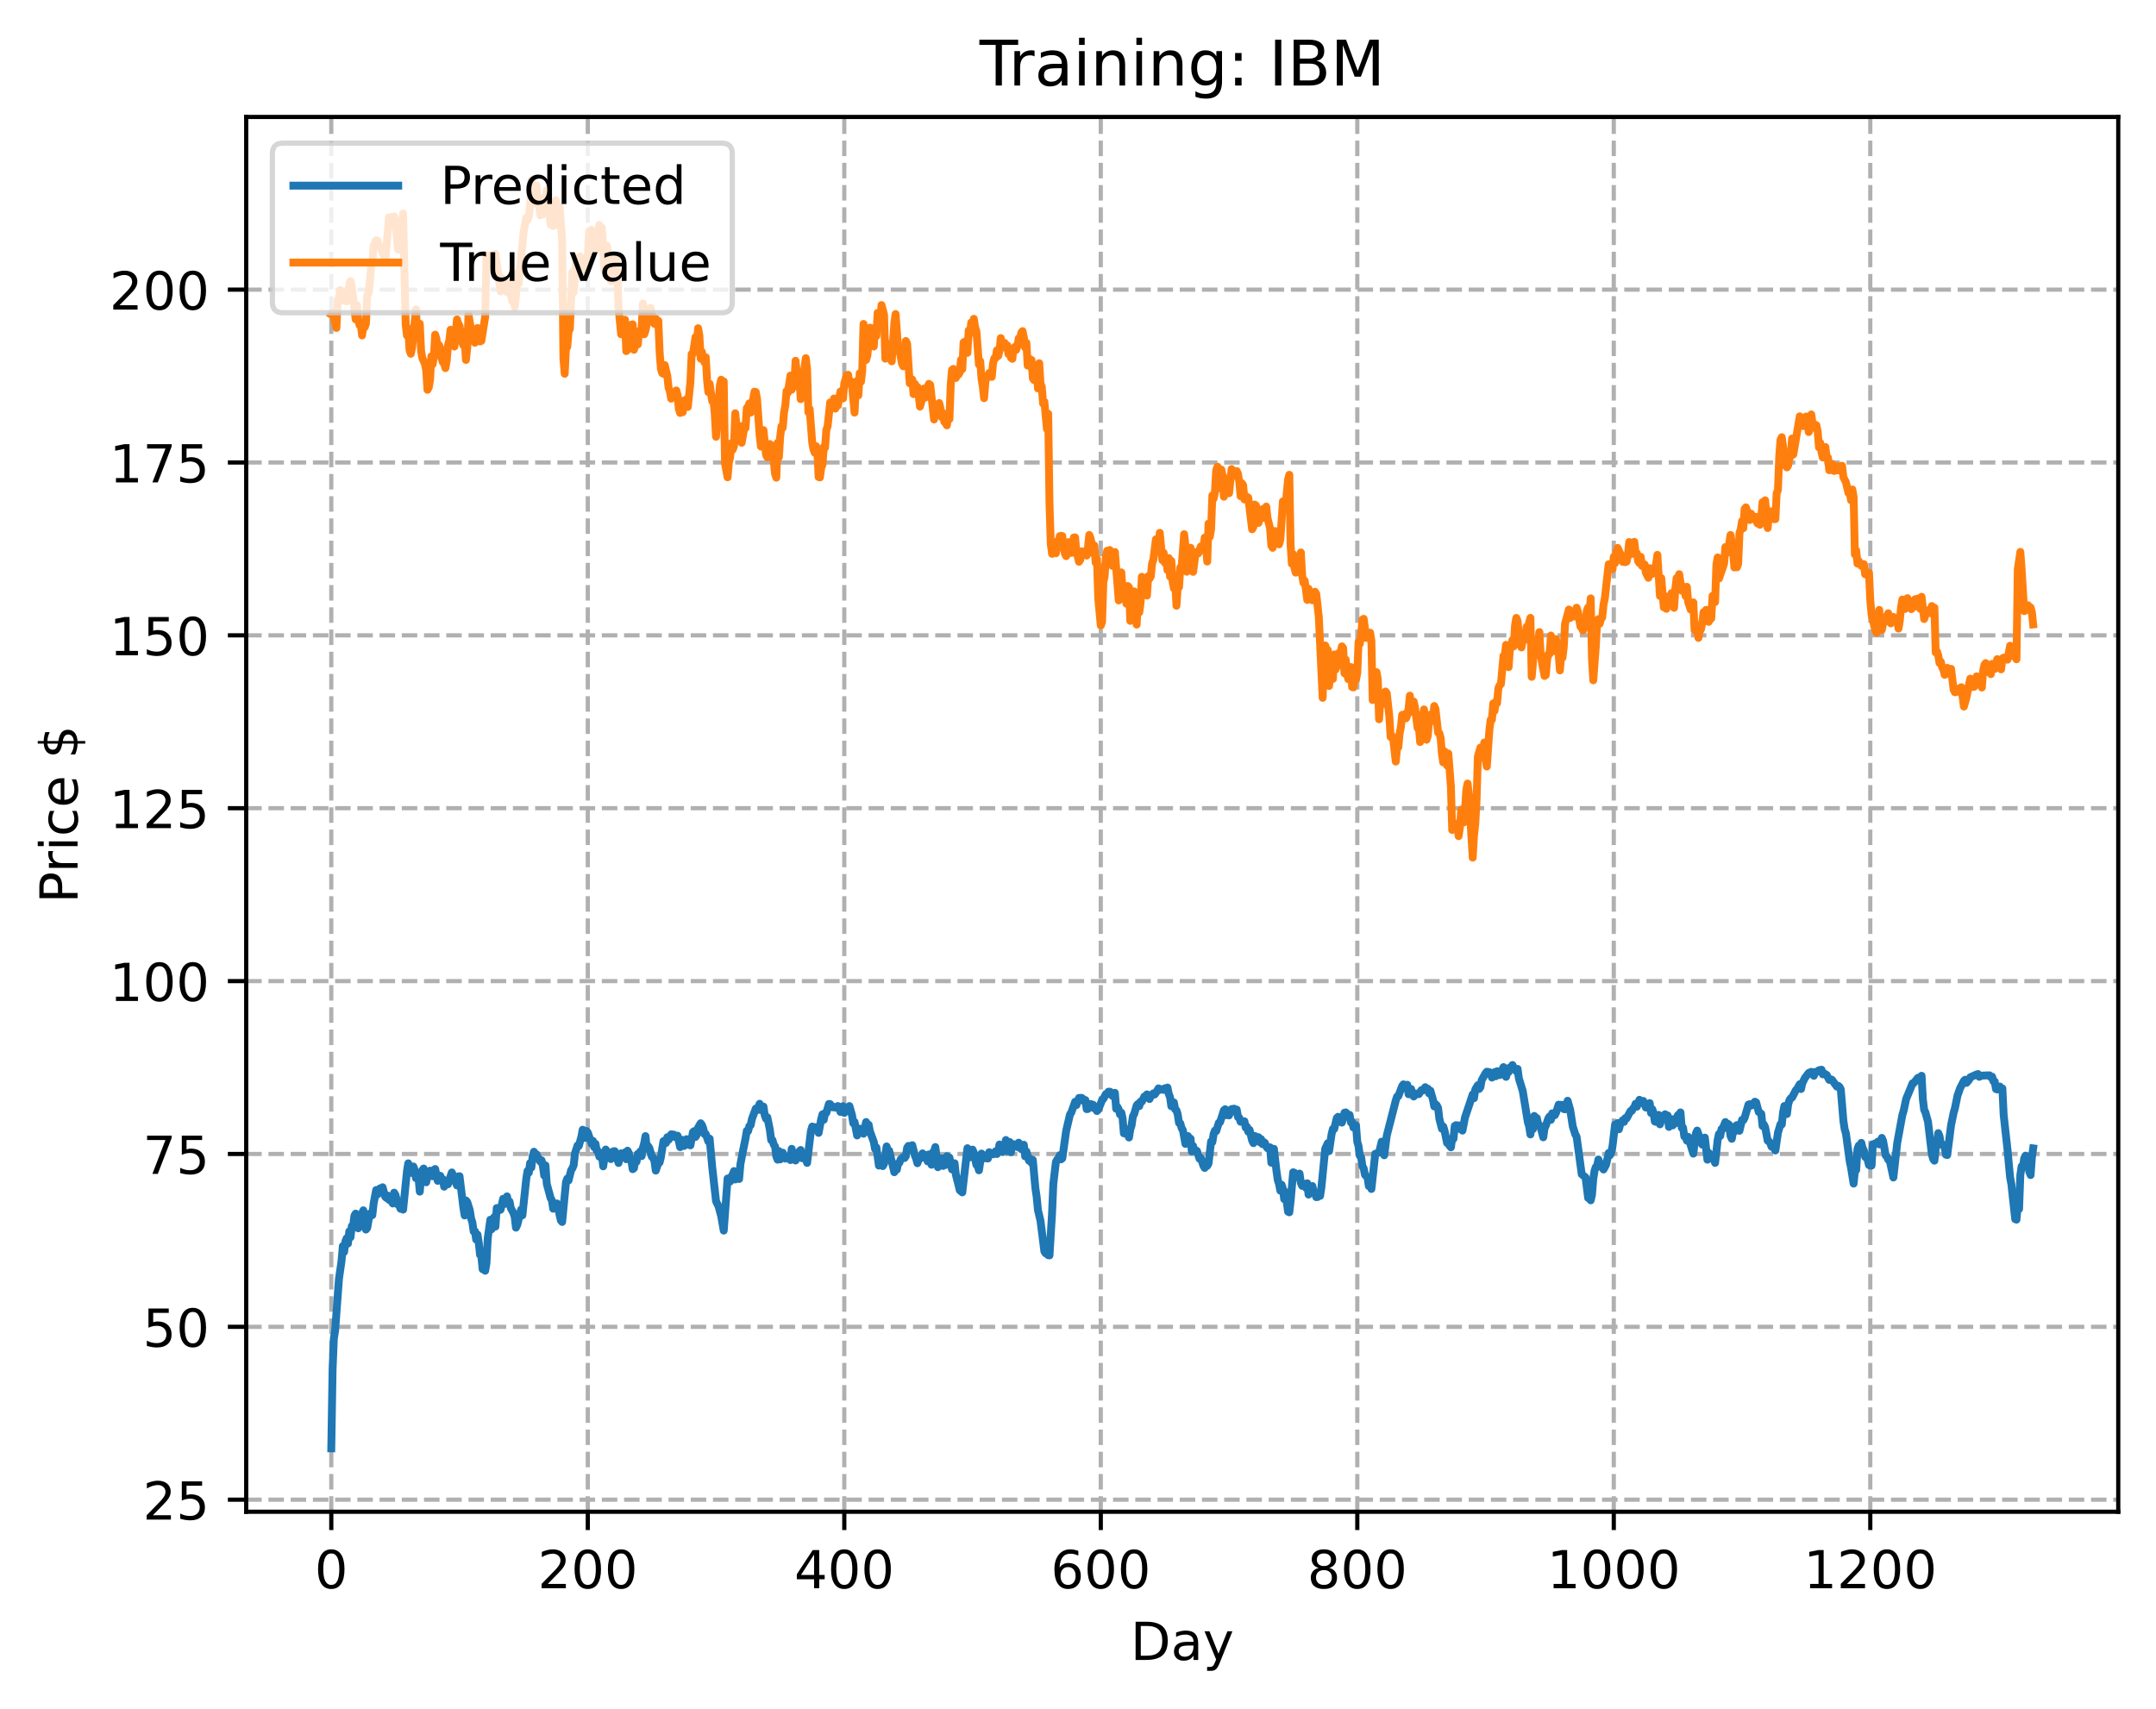 <?xml version="1.0" encoding="utf-8" standalone="no"?>
<!DOCTYPE svg PUBLIC "-//W3C//DTD SVG 1.1//EN"
  "http://www.w3.org/Graphics/SVG/1.1/DTD/svg11.dtd">
<!-- Created with matplotlib (https://matplotlib.org/) -->
<svg height="325.986pt" version="1.1" viewBox="0 0 411.286 325.986" width="411.286pt" xmlns="http://www.w3.org/2000/svg" xmlns:xlink="http://www.w3.org/1999/xlink">
 <defs>
  <style type="text/css">
*{stroke-linecap:butt;stroke-linejoin:round;}
  </style>
 </defs>
 <g id="figure_1">
  <g id="patch_1">
   <path d="M 0 325.986 
L 411.286 325.986 
L 411.286 0 
L 0 0 
z
" style="fill:#ffffff;"/>
  </g>
  <g id="axes_1">
   <g id="patch_2">
    <path d="M 46.966 288.43 
L 404.086 288.43 
L 404.086 22.318 
L 46.966 22.318 
z
" style="fill:#ffffff;"/>
   </g>
   <g id="matplotlib.axis_1">
    <g id="xtick_1">
     <g id="line2d_1">
      <path clip-path="url(#p857fbb3f53)" d="M 63.198 288.43 
L 63.198 22.318 
" style="fill:none;stroke:#b0b0b0;stroke-dasharray:2.96,1.28;stroke-dashoffset:0;stroke-width:0.8;"/>
     </g>
     <g id="line2d_2">
      <defs>
       <path d="M 0 0 
L 0 3.5 
" id="me92ccf2178" style="stroke:#000000;stroke-width:0.8;"/>
      </defs>
      <g>
       <use style="stroke:#000000;stroke-width:0.8;" x="63.198" xlink:href="#me92ccf2178" y="288.43"/>
      </g>
     </g>
     <g id="text_1">
      <!-- 0 -->
      <defs>
       <path d="M 31.781 66.406 
Q 24.172 66.406 20.328 58.906 
Q 16.5 51.422 16.5 36.375 
Q 16.5 21.391 20.328 13.891 
Q 24.172 6.391 31.781 6.391 
Q 39.453 6.391 43.281 13.891 
Q 47.125 21.391 47.125 36.375 
Q 47.125 51.422 43.281 58.906 
Q 39.453 66.406 31.781 66.406 
z
M 31.781 74.219 
Q 44.047 74.219 50.516 64.516 
Q 56.984 54.828 56.984 36.375 
Q 56.984 17.969 50.516 8.266 
Q 44.047 -1.422 31.781 -1.422 
Q 19.531 -1.422 13.062 8.266 
Q 6.594 17.969 6.594 36.375 
Q 6.594 54.828 13.062 64.516 
Q 19.531 74.219 31.781 74.219 
z
" id="DejaVuSans-48"/>
      </defs>
      <g transform="translate(60.017 303.029)scale(0.1 -0.1)">
       <use xlink:href="#DejaVuSans-48"/>
      </g>
     </g>
    </g>
    <g id="xtick_2">
     <g id="line2d_3">
      <path clip-path="url(#p857fbb3f53)" d="M 112.129 288.43 
L 112.129 22.318 
" style="fill:none;stroke:#b0b0b0;stroke-dasharray:2.96,1.28;stroke-dashoffset:0;stroke-width:0.8;"/>
     </g>
     <g id="line2d_4">
      <g>
       <use style="stroke:#000000;stroke-width:0.8;" x="112.129" xlink:href="#me92ccf2178" y="288.43"/>
      </g>
     </g>
     <g id="text_2">
      <!-- 200 -->
      <defs>
       <path d="M 19.188 8.297 
L 53.609 8.297 
L 53.609 0 
L 7.328 0 
L 7.328 8.297 
Q 12.938 14.109 22.625 23.891 
Q 32.328 33.688 34.812 36.531 
Q 39.547 41.844 41.422 45.531 
Q 43.312 49.219 43.312 52.781 
Q 43.312 58.594 39.234 62.25 
Q 35.156 65.922 28.609 65.922 
Q 23.969 65.922 18.812 64.312 
Q 13.672 62.703 7.812 59.422 
L 7.812 69.391 
Q 13.766 71.781 18.938 73 
Q 24.125 74.219 28.422 74.219 
Q 39.75 74.219 46.484 68.547 
Q 53.219 62.891 53.219 53.422 
Q 53.219 48.922 51.531 44.891 
Q 49.859 40.875 45.406 35.406 
Q 44.188 33.984 37.641 27.219 
Q 31.109 20.453 19.188 8.297 
z
" id="DejaVuSans-50"/>
      </defs>
      <g transform="translate(102.585 303.029)scale(0.1 -0.1)">
       <use xlink:href="#DejaVuSans-50"/>
       <use x="63.623" xlink:href="#DejaVuSans-48"/>
       <use x="127.246" xlink:href="#DejaVuSans-48"/>
      </g>
     </g>
    </g>
    <g id="xtick_3">
     <g id="line2d_5">
      <path clip-path="url(#p857fbb3f53)" d="M 161.06 288.43 
L 161.06 22.318 
" style="fill:none;stroke:#b0b0b0;stroke-dasharray:2.96,1.28;stroke-dashoffset:0;stroke-width:0.8;"/>
     </g>
     <g id="line2d_6">
      <g>
       <use style="stroke:#000000;stroke-width:0.8;" x="161.06" xlink:href="#me92ccf2178" y="288.43"/>
      </g>
     </g>
     <g id="text_3">
      <!-- 400 -->
      <defs>
       <path d="M 37.797 64.312 
L 12.891 25.391 
L 37.797 25.391 
z
M 35.203 72.906 
L 47.609 72.906 
L 47.609 25.391 
L 58.016 25.391 
L 58.016 17.188 
L 47.609 17.188 
L 47.609 0 
L 37.797 0 
L 37.797 17.188 
L 4.891 17.188 
L 4.891 26.703 
z
" id="DejaVuSans-52"/>
      </defs>
      <g transform="translate(151.516 303.029)scale(0.1 -0.1)">
       <use xlink:href="#DejaVuSans-52"/>
       <use x="63.623" xlink:href="#DejaVuSans-48"/>
       <use x="127.246" xlink:href="#DejaVuSans-48"/>
      </g>
     </g>
    </g>
    <g id="xtick_4">
     <g id="line2d_7">
      <path clip-path="url(#p857fbb3f53)" d="M 209.99 288.43 
L 209.99 22.318 
" style="fill:none;stroke:#b0b0b0;stroke-dasharray:2.96,1.28;stroke-dashoffset:0;stroke-width:0.8;"/>
     </g>
     <g id="line2d_8">
      <g>
       <use style="stroke:#000000;stroke-width:0.8;" x="209.99" xlink:href="#me92ccf2178" y="288.43"/>
      </g>
     </g>
     <g id="text_4">
      <!-- 600 -->
      <defs>
       <path d="M 33.016 40.375 
Q 26.375 40.375 22.484 35.828 
Q 18.609 31.297 18.609 23.391 
Q 18.609 15.531 22.484 10.953 
Q 26.375 6.391 33.016 6.391 
Q 39.656 6.391 43.531 10.953 
Q 47.406 15.531 47.406 23.391 
Q 47.406 31.297 43.531 35.828 
Q 39.656 40.375 33.016 40.375 
z
M 52.594 71.297 
L 52.594 62.312 
Q 48.875 64.062 45.094 64.984 
Q 41.312 65.922 37.594 65.922 
Q 27.828 65.922 22.672 59.328 
Q 17.531 52.734 16.797 39.406 
Q 19.672 43.656 24.016 45.922 
Q 28.375 48.188 33.594 48.188 
Q 44.578 48.188 50.953 41.516 
Q 57.328 34.859 57.328 23.391 
Q 57.328 12.156 50.688 5.359 
Q 44.047 -1.422 33.016 -1.422 
Q 20.359 -1.422 13.672 8.266 
Q 6.984 17.969 6.984 36.375 
Q 6.984 53.656 15.188 63.938 
Q 23.391 74.219 37.203 74.219 
Q 40.922 74.219 44.703 73.484 
Q 48.484 72.75 52.594 71.297 
z
" id="DejaVuSans-54"/>
      </defs>
      <g transform="translate(200.446 303.029)scale(0.1 -0.1)">
       <use xlink:href="#DejaVuSans-54"/>
       <use x="63.623" xlink:href="#DejaVuSans-48"/>
       <use x="127.246" xlink:href="#DejaVuSans-48"/>
      </g>
     </g>
    </g>
    <g id="xtick_5">
     <g id="line2d_9">
      <path clip-path="url(#p857fbb3f53)" d="M 258.921 288.43 
L 258.921 22.318 
" style="fill:none;stroke:#b0b0b0;stroke-dasharray:2.96,1.28;stroke-dashoffset:0;stroke-width:0.8;"/>
     </g>
     <g id="line2d_10">
      <g>
       <use style="stroke:#000000;stroke-width:0.8;" x="258.921" xlink:href="#me92ccf2178" y="288.43"/>
      </g>
     </g>
     <g id="text_5">
      <!-- 800 -->
      <defs>
       <path d="M 31.781 34.625 
Q 24.75 34.625 20.719 30.859 
Q 16.703 27.094 16.703 20.516 
Q 16.703 13.922 20.719 10.156 
Q 24.75 6.391 31.781 6.391 
Q 38.812 6.391 42.859 10.172 
Q 46.922 13.969 46.922 20.516 
Q 46.922 27.094 42.891 30.859 
Q 38.875 34.625 31.781 34.625 
z
M 21.922 38.812 
Q 15.578 40.375 12.031 44.719 
Q 8.5 49.078 8.5 55.328 
Q 8.5 64.062 14.719 69.141 
Q 20.953 74.219 31.781 74.219 
Q 42.672 74.219 48.875 69.141 
Q 55.078 64.062 55.078 55.328 
Q 55.078 49.078 51.531 44.719 
Q 48 40.375 41.703 38.812 
Q 48.828 37.156 52.797 32.312 
Q 56.781 27.484 56.781 20.516 
Q 56.781 9.906 50.312 4.234 
Q 43.844 -1.422 31.781 -1.422 
Q 19.734 -1.422 13.25 4.234 
Q 6.781 9.906 6.781 20.516 
Q 6.781 27.484 10.781 32.312 
Q 14.797 37.156 21.922 38.812 
z
M 18.312 54.391 
Q 18.312 48.734 21.844 45.562 
Q 25.391 42.391 31.781 42.391 
Q 38.141 42.391 41.719 45.562 
Q 45.312 48.734 45.312 54.391 
Q 45.312 60.062 41.719 63.234 
Q 38.141 66.406 31.781 66.406 
Q 25.391 66.406 21.844 63.234 
Q 18.312 60.062 18.312 54.391 
z
" id="DejaVuSans-56"/>
      </defs>
      <g transform="translate(249.377 303.029)scale(0.1 -0.1)">
       <use xlink:href="#DejaVuSans-56"/>
       <use x="63.623" xlink:href="#DejaVuSans-48"/>
       <use x="127.246" xlink:href="#DejaVuSans-48"/>
      </g>
     </g>
    </g>
    <g id="xtick_6">
     <g id="line2d_11">
      <path clip-path="url(#p857fbb3f53)" d="M 307.851 288.43 
L 307.851 22.318 
" style="fill:none;stroke:#b0b0b0;stroke-dasharray:2.96,1.28;stroke-dashoffset:0;stroke-width:0.8;"/>
     </g>
     <g id="line2d_12">
      <g>
       <use style="stroke:#000000;stroke-width:0.8;" x="307.851" xlink:href="#me92ccf2178" y="288.43"/>
      </g>
     </g>
     <g id="text_6">
      <!-- 1000 -->
      <defs>
       <path d="M 12.406 8.297 
L 28.516 8.297 
L 28.516 63.922 
L 10.984 60.406 
L 10.984 69.391 
L 28.422 72.906 
L 38.281 72.906 
L 38.281 8.297 
L 54.391 8.297 
L 54.391 0 
L 12.406 0 
z
" id="DejaVuSans-49"/>
      </defs>
      <g transform="translate(295.126 303.029)scale(0.1 -0.1)">
       <use xlink:href="#DejaVuSans-49"/>
       <use x="63.623" xlink:href="#DejaVuSans-48"/>
       <use x="127.246" xlink:href="#DejaVuSans-48"/>
       <use x="190.869" xlink:href="#DejaVuSans-48"/>
      </g>
     </g>
    </g>
    <g id="xtick_7">
     <g id="line2d_13">
      <path clip-path="url(#p857fbb3f53)" d="M 356.782 288.43 
L 356.782 22.318 
" style="fill:none;stroke:#b0b0b0;stroke-dasharray:2.96,1.28;stroke-dashoffset:0;stroke-width:0.8;"/>
     </g>
     <g id="line2d_14">
      <g>
       <use style="stroke:#000000;stroke-width:0.8;" x="356.782" xlink:href="#me92ccf2178" y="288.43"/>
      </g>
     </g>
     <g id="text_7">
      <!-- 1200 -->
      <g transform="translate(344.057 303.029)scale(0.1 -0.1)">
       <use xlink:href="#DejaVuSans-49"/>
       <use x="63.623" xlink:href="#DejaVuSans-50"/>
       <use x="127.246" xlink:href="#DejaVuSans-48"/>
       <use x="190.869" xlink:href="#DejaVuSans-48"/>
      </g>
     </g>
    </g>
    <g id="text_8">
     <!-- Day -->
     <defs>
      <path d="M 19.672 64.797 
L 19.672 8.109 
L 31.594 8.109 
Q 46.688 8.109 53.688 14.938 
Q 60.688 21.781 60.688 36.531 
Q 60.688 51.172 53.688 57.984 
Q 46.688 64.797 31.594 64.797 
z
M 9.812 72.906 
L 30.078 72.906 
Q 51.266 72.906 61.172 64.094 
Q 71.094 55.281 71.094 36.531 
Q 71.094 17.672 61.125 8.828 
Q 51.172 0 30.078 0 
L 9.812 0 
z
" id="DejaVuSans-68"/>
      <path d="M 34.281 27.484 
Q 23.391 27.484 19.188 25 
Q 14.984 22.516 14.984 16.5 
Q 14.984 11.719 18.141 8.906 
Q 21.297 6.109 26.703 6.109 
Q 34.188 6.109 38.703 11.406 
Q 43.219 16.703 43.219 25.484 
L 43.219 27.484 
z
M 52.203 31.203 
L 52.203 0 
L 43.219 0 
L 43.219 8.297 
Q 40.141 3.328 35.547 0.953 
Q 30.953 -1.422 24.312 -1.422 
Q 15.922 -1.422 10.953 3.297 
Q 6 8.016 6 15.922 
Q 6 25.141 12.172 29.828 
Q 18.359 34.516 30.609 34.516 
L 43.219 34.516 
L 43.219 35.406 
Q 43.219 41.609 39.141 45 
Q 35.062 48.391 27.688 48.391 
Q 23 48.391 18.547 47.266 
Q 14.109 46.141 10.016 43.891 
L 10.016 52.203 
Q 14.938 54.109 19.578 55.047 
Q 24.219 56 28.609 56 
Q 40.484 56 46.344 49.844 
Q 52.203 43.703 52.203 31.203 
z
" id="DejaVuSans-97"/>
      <path d="M 32.172 -5.078 
Q 28.375 -14.844 24.75 -17.812 
Q 21.141 -20.797 15.094 -20.797 
L 7.906 -20.797 
L 7.906 -13.281 
L 13.188 -13.281 
Q 16.891 -13.281 18.938 -11.516 
Q 21 -9.766 23.484 -3.219 
L 25.094 0.875 
L 2.984 54.688 
L 12.5 54.688 
L 29.594 11.922 
L 46.688 54.688 
L 56.203 54.688 
z
" id="DejaVuSans-121"/>
     </defs>
     <g transform="translate(215.652 316.707)scale(0.1 -0.1)">
      <use xlink:href="#DejaVuSans-68"/>
      <use x="77.002" xlink:href="#DejaVuSans-97"/>
      <use x="138.281" xlink:href="#DejaVuSans-121"/>
     </g>
    </g>
   </g>
   <g id="matplotlib.axis_2">
    <g id="ytick_1">
     <g id="line2d_15">
      <path clip-path="url(#p857fbb3f53)" d="M 46.966 286.13 
L 404.086 286.13 
" style="fill:none;stroke:#b0b0b0;stroke-dasharray:2.96,1.28;stroke-dashoffset:0;stroke-width:0.8;"/>
     </g>
     <g id="line2d_16">
      <defs>
       <path d="M 0 0 
L -3.5 0 
" id="m9d607cf153" style="stroke:#000000;stroke-width:0.8;"/>
      </defs>
      <g>
       <use style="stroke:#000000;stroke-width:0.8;" x="46.966" xlink:href="#m9d607cf153" y="286.13"/>
      </g>
     </g>
     <g id="text_9">
      <!-- 25 -->
      <defs>
       <path d="M 10.797 72.906 
L 49.516 72.906 
L 49.516 64.594 
L 19.828 64.594 
L 19.828 46.734 
Q 21.969 47.469 24.109 47.828 
Q 26.266 48.188 28.422 48.188 
Q 40.625 48.188 47.75 41.5 
Q 54.891 34.812 54.891 23.391 
Q 54.891 11.625 47.562 5.094 
Q 40.234 -1.422 26.906 -1.422 
Q 22.312 -1.422 17.547 -0.641 
Q 12.797 0.141 7.719 1.703 
L 7.719 11.625 
Q 12.109 9.234 16.797 8.062 
Q 21.484 6.891 26.703 6.891 
Q 35.156 6.891 40.078 11.328 
Q 45.016 15.766 45.016 23.391 
Q 45.016 31 40.078 35.438 
Q 35.156 39.891 26.703 39.891 
Q 22.75 39.891 18.812 39.016 
Q 14.891 38.141 10.797 36.281 
z
" id="DejaVuSans-53"/>
      </defs>
      <g transform="translate(27.241 289.929)scale(0.1 -0.1)">
       <use xlink:href="#DejaVuSans-50"/>
       <use x="63.623" xlink:href="#DejaVuSans-53"/>
      </g>
     </g>
    </g>
    <g id="ytick_2">
     <g id="line2d_17">
      <path clip-path="url(#p857fbb3f53)" d="M 46.966 253.148 
L 404.086 253.148 
" style="fill:none;stroke:#b0b0b0;stroke-dasharray:2.96,1.28;stroke-dashoffset:0;stroke-width:0.8;"/>
     </g>
     <g id="line2d_18">
      <g>
       <use style="stroke:#000000;stroke-width:0.8;" x="46.966" xlink:href="#m9d607cf153" y="253.148"/>
      </g>
     </g>
     <g id="text_10">
      <!-- 50 -->
      <g transform="translate(27.241 256.947)scale(0.1 -0.1)">
       <use xlink:href="#DejaVuSans-53"/>
       <use x="63.623" xlink:href="#DejaVuSans-48"/>
      </g>
     </g>
    </g>
    <g id="ytick_3">
     <g id="line2d_19">
      <path clip-path="url(#p857fbb3f53)" d="M 46.966 220.166 
L 404.086 220.166 
" style="fill:none;stroke:#b0b0b0;stroke-dasharray:2.96,1.28;stroke-dashoffset:0;stroke-width:0.8;"/>
     </g>
     <g id="line2d_20">
      <g>
       <use style="stroke:#000000;stroke-width:0.8;" x="46.966" xlink:href="#m9d607cf153" y="220.166"/>
      </g>
     </g>
     <g id="text_11">
      <!-- 75 -->
      <defs>
       <path d="M 8.203 72.906 
L 55.078 72.906 
L 55.078 68.703 
L 28.609 0 
L 18.312 0 
L 43.219 64.594 
L 8.203 64.594 
z
" id="DejaVuSans-55"/>
      </defs>
      <g transform="translate(27.241 223.966)scale(0.1 -0.1)">
       <use xlink:href="#DejaVuSans-55"/>
       <use x="63.623" xlink:href="#DejaVuSans-53"/>
      </g>
     </g>
    </g>
    <g id="ytick_4">
     <g id="line2d_21">
      <path clip-path="url(#p857fbb3f53)" d="M 46.966 187.185 
L 404.086 187.185 
" style="fill:none;stroke:#b0b0b0;stroke-dasharray:2.96,1.28;stroke-dashoffset:0;stroke-width:0.8;"/>
     </g>
     <g id="line2d_22">
      <g>
       <use style="stroke:#000000;stroke-width:0.8;" x="46.966" xlink:href="#m9d607cf153" y="187.185"/>
      </g>
     </g>
     <g id="text_12">
      <!-- 100 -->
      <g transform="translate(20.878 190.984)scale(0.1 -0.1)">
       <use xlink:href="#DejaVuSans-49"/>
       <use x="63.623" xlink:href="#DejaVuSans-48"/>
       <use x="127.246" xlink:href="#DejaVuSans-48"/>
      </g>
     </g>
    </g>
    <g id="ytick_5">
     <g id="line2d_23">
      <path clip-path="url(#p857fbb3f53)" d="M 46.966 154.203 
L 404.086 154.203 
" style="fill:none;stroke:#b0b0b0;stroke-dasharray:2.96,1.28;stroke-dashoffset:0;stroke-width:0.8;"/>
     </g>
     <g id="line2d_24">
      <g>
       <use style="stroke:#000000;stroke-width:0.8;" x="46.966" xlink:href="#m9d607cf153" y="154.203"/>
      </g>
     </g>
     <g id="text_13">
      <!-- 125 -->
      <g transform="translate(20.878 158.002)scale(0.1 -0.1)">
       <use xlink:href="#DejaVuSans-49"/>
       <use x="63.623" xlink:href="#DejaVuSans-50"/>
       <use x="127.246" xlink:href="#DejaVuSans-53"/>
      </g>
     </g>
    </g>
    <g id="ytick_6">
     <g id="line2d_25">
      <path clip-path="url(#p857fbb3f53)" d="M 46.966 121.222 
L 404.086 121.222 
" style="fill:none;stroke:#b0b0b0;stroke-dasharray:2.96,1.28;stroke-dashoffset:0;stroke-width:0.8;"/>
     </g>
     <g id="line2d_26">
      <g>
       <use style="stroke:#000000;stroke-width:0.8;" x="46.966" xlink:href="#m9d607cf153" y="121.222"/>
      </g>
     </g>
     <g id="text_14">
      <!-- 150 -->
      <g transform="translate(20.878 125.021)scale(0.1 -0.1)">
       <use xlink:href="#DejaVuSans-49"/>
       <use x="63.623" xlink:href="#DejaVuSans-53"/>
       <use x="127.246" xlink:href="#DejaVuSans-48"/>
      </g>
     </g>
    </g>
    <g id="ytick_7">
     <g id="line2d_27">
      <path clip-path="url(#p857fbb3f53)" d="M 46.966 88.24 
L 404.086 88.24 
" style="fill:none;stroke:#b0b0b0;stroke-dasharray:2.96,1.28;stroke-dashoffset:0;stroke-width:0.8;"/>
     </g>
     <g id="line2d_28">
      <g>
       <use style="stroke:#000000;stroke-width:0.8;" x="46.966" xlink:href="#m9d607cf153" y="88.24"/>
      </g>
     </g>
     <g id="text_15">
      <!-- 175 -->
      <g transform="translate(20.878 92.039)scale(0.1 -0.1)">
       <use xlink:href="#DejaVuSans-49"/>
       <use x="63.623" xlink:href="#DejaVuSans-55"/>
       <use x="127.246" xlink:href="#DejaVuSans-53"/>
      </g>
     </g>
    </g>
    <g id="ytick_8">
     <g id="line2d_29">
      <path clip-path="url(#p857fbb3f53)" d="M 46.966 55.258 
L 404.086 55.258 
" style="fill:none;stroke:#b0b0b0;stroke-dasharray:2.96,1.28;stroke-dashoffset:0;stroke-width:0.8;"/>
     </g>
     <g id="line2d_30">
      <g>
       <use style="stroke:#000000;stroke-width:0.8;" x="46.966" xlink:href="#m9d607cf153" y="55.258"/>
      </g>
     </g>
     <g id="text_16">
      <!-- 200 -->
      <g transform="translate(20.878 59.058)scale(0.1 -0.1)">
       <use xlink:href="#DejaVuSans-50"/>
       <use x="63.623" xlink:href="#DejaVuSans-48"/>
       <use x="127.246" xlink:href="#DejaVuSans-48"/>
      </g>
     </g>
    </g>
    <g id="text_17">
     <!-- Price $ -->
     <defs>
      <path d="M 19.672 64.797 
L 19.672 37.406 
L 32.078 37.406 
Q 38.969 37.406 42.719 40.969 
Q 46.484 44.531 46.484 51.125 
Q 46.484 57.672 42.719 61.234 
Q 38.969 64.797 32.078 64.797 
z
M 9.812 72.906 
L 32.078 72.906 
Q 44.344 72.906 50.609 67.359 
Q 56.891 61.812 56.891 51.125 
Q 56.891 40.328 50.609 34.812 
Q 44.344 29.297 32.078 29.297 
L 19.672 29.297 
L 19.672 0 
L 9.812 0 
z
" id="DejaVuSans-80"/>
      <path d="M 41.109 46.297 
Q 39.594 47.172 37.812 47.578 
Q 36.031 48 33.891 48 
Q 26.266 48 22.188 43.047 
Q 18.109 38.094 18.109 28.812 
L 18.109 0 
L 9.078 0 
L 9.078 54.688 
L 18.109 54.688 
L 18.109 46.188 
Q 20.953 51.172 25.484 53.578 
Q 30.031 56 36.531 56 
Q 37.453 56 38.578 55.875 
Q 39.703 55.766 41.062 55.516 
z
" id="DejaVuSans-114"/>
      <path d="M 9.422 54.688 
L 18.406 54.688 
L 18.406 0 
L 9.422 0 
z
M 9.422 75.984 
L 18.406 75.984 
L 18.406 64.594 
L 9.422 64.594 
z
" id="DejaVuSans-105"/>
      <path d="M 48.781 52.594 
L 48.781 44.188 
Q 44.969 46.297 41.141 47.344 
Q 37.312 48.391 33.406 48.391 
Q 24.656 48.391 19.812 42.844 
Q 14.984 37.312 14.984 27.297 
Q 14.984 17.281 19.812 11.734 
Q 24.656 6.203 33.406 6.203 
Q 37.312 6.203 41.141 7.25 
Q 44.969 8.297 48.781 10.406 
L 48.781 2.094 
Q 45.016 0.344 40.984 -0.531 
Q 36.969 -1.422 32.422 -1.422 
Q 20.062 -1.422 12.781 6.344 
Q 5.516 14.109 5.516 27.297 
Q 5.516 40.672 12.859 48.328 
Q 20.219 56 33.016 56 
Q 37.156 56 41.109 55.141 
Q 45.062 54.297 48.781 52.594 
z
" id="DejaVuSans-99"/>
      <path d="M 56.203 29.594 
L 56.203 25.203 
L 14.891 25.203 
Q 15.484 15.922 20.484 11.062 
Q 25.484 6.203 34.422 6.203 
Q 39.594 6.203 44.453 7.469 
Q 49.312 8.734 54.109 11.281 
L 54.109 2.781 
Q 49.266 0.734 44.188 -0.344 
Q 39.109 -1.422 33.891 -1.422 
Q 20.797 -1.422 13.156 6.188 
Q 5.516 13.812 5.516 26.812 
Q 5.516 40.234 12.766 48.109 
Q 20.016 56 32.328 56 
Q 43.359 56 49.781 48.891 
Q 56.203 41.797 56.203 29.594 
z
M 47.219 32.234 
Q 47.125 39.594 43.094 43.984 
Q 39.062 48.391 32.422 48.391 
Q 24.906 48.391 20.391 44.141 
Q 15.875 39.891 15.188 32.172 
z
" id="DejaVuSans-101"/>
      <path id="DejaVuSans-32"/>
      <path d="M 33.797 -14.703 
L 28.906 -14.703 
L 28.859 0 
Q 23.734 0.094 18.609 1.188 
Q 13.484 2.297 8.297 4.5 
L 8.297 13.281 
Q 13.281 10.156 18.375 8.562 
Q 23.484 6.984 28.906 6.938 
L 28.906 29.203 
Q 18.109 30.953 13.203 35.156 
Q 8.297 39.359 8.297 46.688 
Q 8.297 54.641 13.625 59.219 
Q 18.953 63.812 28.906 64.5 
L 28.906 75.984 
L 33.797 75.984 
L 33.797 64.656 
Q 38.328 64.453 42.578 63.688 
Q 46.828 62.938 50.875 61.625 
L 50.875 53.078 
Q 46.828 55.125 42.547 56.25 
Q 38.281 57.375 33.797 57.562 
L 33.797 36.719 
Q 44.875 35.016 50.094 30.609 
Q 55.328 26.219 55.328 18.609 
Q 55.328 10.359 49.781 5.594 
Q 44.234 0.828 33.797 0.094 
z
M 28.906 37.594 
L 28.906 57.625 
Q 23.25 56.984 20.266 54.391 
Q 17.281 51.812 17.281 47.516 
Q 17.281 43.312 20.031 40.969 
Q 22.797 38.625 28.906 37.594 
z
M 33.797 28.219 
L 33.797 7.078 
Q 39.984 7.906 43.141 10.594 
Q 46.297 13.281 46.297 17.672 
Q 46.297 21.969 43.281 24.5 
Q 40.281 27.047 33.797 28.219 
z
" id="DejaVuSans-36"/>
     </defs>
     <g transform="translate(14.798 172.342)rotate(-90)scale(0.1 -0.1)">
      <use xlink:href="#DejaVuSans-80"/>
      <use x="58.553" xlink:href="#DejaVuSans-114"/>
      <use x="99.666" xlink:href="#DejaVuSans-105"/>
      <use x="127.449" xlink:href="#DejaVuSans-99"/>
      <use x="182.43" xlink:href="#DejaVuSans-101"/>
      <use x="243.953" xlink:href="#DejaVuSans-32"/>
      <use x="275.74" xlink:href="#DejaVuSans-36"/>
     </g>
    </g>
   </g>
   <g id="line2d_31">
    <path clip-path="url(#p857fbb3f53)" d="M 63.198 276.334 
L 63.443 261.367 
L 63.688 255.366 
L 63.932 253.854 
L 64.666 243.962 
L 65.156 240.569 
L 65.4 237.734 
L 65.645 238.871 
L 65.89 236.83 
L 66.134 236.248 
L 66.379 237.265 
L 66.623 234.936 
L 66.868 236.062 
L 67.113 233.921 
L 67.357 233.957 
L 67.602 231.962 
L 67.847 231.552 
L 68.336 234.352 
L 68.581 233.912 
L 68.825 231.731 
L 69.07 231.488 
L 69.315 230.929 
L 69.804 234.594 
L 70.049 234.276 
L 70.538 231.562 
L 70.783 231.43 
L 71.027 231.84 
L 71.272 229.639 
L 71.761 227.047 
L 72.006 227.894 
L 72.251 226.994 
L 72.495 226.733 
L 72.74 227.379 
L 72.984 226.522 
L 73.474 228.315 
L 73.718 228.558 
L 73.963 228.116 
L 74.208 228.914 
L 74.452 228.896 
L 74.942 229.619 
L 75.186 227.555 
L 75.431 227.959 
L 75.92 229.848 
L 76.165 230.015 
L 76.41 230.634 
L 76.654 230.256 
L 76.899 230.789 
L 77.633 223.465 
L 77.878 221.954 
L 78.122 223.096 
L 78.611 223.804 
L 78.856 222.559 
L 79.101 223.188 
L 79.345 224.78 
L 79.59 224.307 
L 79.835 224.661 
L 80.079 227.357 
L 80.324 224.571 
L 80.569 223.273 
L 80.813 222.95 
L 81.303 225.573 
L 81.547 224.525 
L 81.792 224.258 
L 82.037 223.359 
L 82.281 223.634 
L 82.526 224.417 
L 82.771 223.216 
L 83.015 223.04 
L 83.505 225.299 
L 83.994 224.333 
L 84.239 225.015 
L 84.483 224.98 
L 84.728 226.414 
L 85.217 225.39 
L 85.462 225.953 
L 85.951 224.403 
L 86.196 223.696 
L 87.174 226.176 
L 87.419 224.451 
L 87.664 224.415 
L 88.398 230.442 
L 88.642 231.902 
L 88.887 229.041 
L 89.132 229.328 
L 89.621 230.906 
L 89.866 232.489 
L 90.11 233.21 
L 90.355 234.951 
L 90.599 234.918 
L 90.844 236.514 
L 91.089 235.556 
L 91.333 237.101 
L 91.578 239.43 
L 91.823 239.665 
L 92.067 242.161 
L 92.312 241.985 
L 92.557 242.454 
L 92.801 241.017 
L 93.046 236.223 
L 93.535 232.721 
L 93.78 234.533 
L 94.025 234.086 
L 94.269 232.219 
L 94.514 234.025 
L 94.759 230.484 
L 95.003 230.995 
L 95.493 230.798 
L 95.982 228.715 
L 96.227 229.725 
L 96.716 228.258 
L 96.96 229.382 
L 97.205 229.25 
L 97.45 230.527 
L 97.939 231.406 
L 98.184 232.154 
L 98.428 234.226 
L 98.673 233.702 
L 99.407 230.782 
L 99.652 231.876 
L 100.386 224.976 
L 100.63 223.414 
L 100.875 223.749 
L 101.12 221.909 
L 101.364 222.763 
L 101.609 220.661 
L 101.854 219.745 
L 102.098 220.243 
L 102.343 220.231 
L 102.832 221.258 
L 103.077 221.646 
L 103.321 221.385 
L 103.566 222.507 
L 103.811 224.29 
L 104.055 222.34 
L 104.3 225.857 
L 105.034 228.585 
L 105.279 229 
L 105.523 230.617 
L 105.768 230.058 
L 106.013 230.332 
L 106.257 229.618 
L 106.991 232.848 
L 107.236 233.143 
L 107.97 225.552 
L 108.215 224.867 
L 108.459 225.228 
L 108.948 223.265 
L 109.193 222.9 
L 109.438 222.317 
L 109.682 220.063 
L 110.172 218.553 
L 110.416 218.651 
L 110.906 216.886 
L 111.15 215.542 
L 111.395 217.107 
L 111.64 217.098 
L 111.884 215.784 
L 112.129 216.093 
L 112.863 218.229 
L 113.108 217.67 
L 113.352 218.89 
L 113.597 218.228 
L 113.842 219.554 
L 114.086 219.612 
L 114.331 220.688 
L 114.575 220.099 
L 114.82 220.284 
L 115.065 222.536 
L 115.554 219.321 
L 115.799 220.639 
L 116.043 219.799 
L 116.533 221.148 
L 116.777 220.58 
L 117.022 219.653 
L 117.267 219.636 
L 118.001 221.893 
L 118.245 220.483 
L 118.49 220.045 
L 118.735 220.168 
L 118.979 220.424 
L 119.224 219.877 
L 119.469 221.176 
L 119.713 219.544 
L 119.958 220 
L 120.203 221.284 
L 120.447 221.498 
L 120.692 223.071 
L 120.936 222.895 
L 121.181 221.408 
L 121.426 221.662 
L 121.67 220.159 
L 121.915 220.46 
L 122.16 219.673 
L 122.404 220.579 
L 122.649 218.962 
L 122.894 218.109 
L 123.138 216.76 
L 123.383 219.159 
L 123.628 218.653 
L 123.872 219.041 
L 124.362 220.732 
L 124.606 220.824 
L 124.851 221.59 
L 125.096 223.346 
L 125.585 221.898 
L 125.83 221.797 
L 126.074 220.774 
L 126.563 217.715 
L 127.053 218.07 
L 127.297 216.967 
L 127.542 217.475 
L 127.787 217.144 
L 128.031 216.423 
L 128.521 216.472 
L 128.765 216.925 
L 129.01 216.699 
L 129.255 216.684 
L 129.744 218.869 
L 129.989 217.439 
L 130.233 217.775 
L 130.478 218.646 
L 130.967 217.341 
L 131.212 218.386 
L 131.457 218.129 
L 131.701 218.529 
L 132.191 215.995 
L 132.435 215.804 
L 132.68 216.92 
L 132.924 216.512 
L 133.169 215.161 
L 133.658 214.311 
L 133.903 214.642 
L 134.148 215.292 
L 134.392 216.388 
L 134.637 216.357 
L 135.126 217.785 
L 135.371 217.245 
L 135.86 222.636 
L 136.594 229.182 
L 137.084 230.196 
L 137.573 232.016 
L 138.062 234.793 
L 138.796 224.851 
L 139.041 225.412 
L 139.285 225.429 
L 139.53 224.45 
L 139.775 224.099 
L 140.019 223.434 
L 140.264 225.035 
L 140.509 223.734 
L 140.753 223.626 
L 140.998 224.944 
L 141.243 222.121 
L 141.732 219.587 
L 142.221 217.186 
L 142.466 215.739 
L 142.711 215.798 
L 142.955 214.841 
L 143.2 214.671 
L 143.445 213.471 
L 144.178 211.503 
L 144.423 211.808 
L 144.912 210.594 
L 145.157 211.796 
L 145.402 211.15 
L 145.646 211.133 
L 145.891 212.832 
L 146.136 213.462 
L 146.38 213.17 
L 146.87 215.611 
L 147.114 217.532 
L 147.359 217.533 
L 147.604 218.382 
L 147.848 218.741 
L 148.093 220.645 
L 148.338 221.26 
L 148.582 219.614 
L 148.827 221.206 
L 149.072 220.184 
L 149.316 219.925 
L 149.561 220.779 
L 149.806 221.057 
L 150.295 220.672 
L 150.539 220.73 
L 150.784 221.333 
L 151.029 219.188 
L 151.273 220.707 
L 151.518 220.238 
L 151.763 221.419 
L 152.007 220.611 
L 152.252 220.699 
L 152.497 219.656 
L 152.741 219.412 
L 152.986 220.978 
L 153.475 220.824 
L 153.72 221.204 
L 153.965 221.877 
L 154.454 217.748 
L 154.699 215.758 
L 154.943 214.94 
L 155.188 215.496 
L 155.433 215.047 
L 155.677 215.504 
L 155.922 215.327 
L 156.166 216.15 
L 156.656 213.489 
L 156.9 212.607 
L 157.145 213.655 
L 157.39 212.345 
L 157.634 212.333 
L 158.124 210.626 
L 158.368 210.667 
L 158.613 211.122 
L 158.858 211.272 
L 159.102 211.178 
L 159.347 211.337 
L 159.836 211.027 
L 160.081 211.206 
L 160.326 212.154 
L 160.57 211.24 
L 160.815 211.049 
L 161.06 212.333 
L 161.549 211.453 
L 161.794 211.37 
L 162.038 211.029 
L 162.527 212.743 
L 162.772 214.312 
L 163.017 214.051 
L 163.506 216.639 
L 163.751 215.771 
L 163.995 215.342 
L 164.24 215.497 
L 164.729 216.306 
L 165.219 214.077 
L 165.463 214.59 
L 165.708 214.589 
L 165.953 215.864 
L 166.687 217.865 
L 166.931 219.217 
L 167.176 218.928 
L 167.665 222.392 
L 167.91 221.211 
L 168.154 221.562 
L 168.399 222.487 
L 168.644 222.057 
L 169.133 218.73 
L 169.378 219.595 
L 169.622 219.538 
L 170.601 223.652 
L 170.846 223.26 
L 171.09 223.153 
L 171.335 221.971 
L 171.58 221.84 
L 171.824 221.188 
L 172.314 220.743 
L 172.558 220.948 
L 172.803 220.585 
L 173.048 219.003 
L 173.292 218.634 
L 173.537 219.175 
L 173.782 219.221 
L 174.026 218.495 
L 174.515 220.438 
L 174.76 221.025 
L 175.005 221.936 
L 175.249 221.247 
L 175.494 220.99 
L 175.739 220.941 
L 175.983 220.058 
L 176.473 220.914 
L 176.717 220.377 
L 176.962 221.592 
L 177.207 220.26 
L 177.451 220.612 
L 177.696 222.223 
L 177.941 219.888 
L 178.185 219.666 
L 178.43 218.853 
L 178.919 222.693 
L 179.164 222.208 
L 179.409 221.292 
L 179.653 220.99 
L 179.898 222.455 
L 180.142 222.219 
L 180.387 222.273 
L 180.632 220.591 
L 181.121 220.851 
L 181.61 223.125 
L 181.855 222.297 
L 182.1 221.942 
L 182.344 224.138 
L 182.834 226.048 
L 183.078 227.08 
L 183.568 227.499 
L 184.546 219.071 
L 185.036 220.809 
L 185.525 219.34 
L 185.77 219.92 
L 186.259 222.239 
L 186.503 222.405 
L 186.748 223.295 
L 187.237 220.089 
L 187.482 220.545 
L 187.727 220.557 
L 187.971 221.003 
L 188.216 220.395 
L 188.461 221.043 
L 188.705 219.829 
L 188.95 220.051 
L 189.195 220.06 
L 189.439 220.236 
L 189.929 219.656 
L 190.173 220.18 
L 190.418 219.793 
L 190.663 218.369 
L 191.152 219.779 
L 191.397 218.446 
L 191.641 218.751 
L 191.886 217.506 
L 192.13 219.645 
L 192.62 217.888 
L 192.864 219.832 
L 193.109 218.292 
L 193.598 218.348 
L 194.088 218.843 
L 194.332 218.013 
L 194.577 218.926 
L 194.822 219.253 
L 195.066 218.594 
L 195.311 218.413 
L 195.556 220.629 
L 195.8 219.681 
L 196.29 221.451 
L 196.534 221.077 
L 196.779 221.867 
L 197.024 221.296 
L 197.513 226.699 
L 197.758 228.345 
L 198.002 230.868 
L 198.491 232.941 
L 199.225 238.749 
L 199.47 239.131 
L 199.715 238.258 
L 199.959 239.485 
L 200.204 239.519 
L 200.693 231.508 
L 200.938 225.84 
L 201.427 221.708 
L 201.672 221.223 
L 201.917 221.042 
L 202.161 220.412 
L 202.406 221.198 
L 202.651 220.995 
L 203.385 215.743 
L 204.118 212.63 
L 204.363 212.262 
L 205.097 210.205 
L 205.342 210.846 
L 205.831 209.487 
L 206.32 209.458 
L 206.565 209.643 
L 206.81 210.126 
L 207.054 209.886 
L 207.299 211.616 
L 207.544 211.58 
L 207.788 210.895 
L 208.033 210.642 
L 208.522 210.777 
L 208.767 211.492 
L 209.012 211.472 
L 209.256 211.978 
L 209.501 211.742 
L 210.235 209.894 
L 210.479 209.663 
L 210.969 208.729 
L 211.213 208.762 
L 211.458 208.29 
L 211.703 208.285 
L 211.947 208.417 
L 212.192 209.087 
L 212.681 208.505 
L 212.926 211.551 
L 213.171 211.208 
L 213.415 211.67 
L 213.66 212.635 
L 213.905 212.29 
L 214.149 213.352 
L 214.394 216.24 
L 214.639 216.082 
L 215.128 216.503 
L 215.373 217.032 
L 215.617 215.475 
L 215.862 214.741 
L 216.106 213.008 
L 216.351 212.557 
L 216.84 210.903 
L 217.085 210.628 
L 217.33 211.049 
L 217.574 210.181 
L 217.819 210.191 
L 218.308 209.197 
L 218.553 209.217 
L 218.798 208.803 
L 219.042 208.917 
L 219.287 209.688 
L 219.532 209.122 
L 219.776 208.989 
L 220.021 208.603 
L 220.266 208.821 
L 220.51 208.489 
L 221 207.655 
L 221.244 207.951 
L 221.489 207.804 
L 221.978 207.95 
L 222.223 207.628 
L 222.467 207.68 
L 222.712 207.496 
L 222.957 208.722 
L 223.201 209.341 
L 223.446 211.067 
L 223.691 210.53 
L 223.935 210.341 
L 224.18 211.663 
L 224.425 211.836 
L 224.669 212.637 
L 224.914 214.26 
L 225.159 214.334 
L 225.403 215.218 
L 225.648 215.634 
L 226.137 218.259 
L 226.382 216.933 
L 226.627 216.758 
L 226.871 217.273 
L 227.116 217.245 
L 227.361 219.691 
L 227.605 218.651 
L 227.85 219.601 
L 228.094 219.451 
L 228.339 219.604 
L 228.828 221.088 
L 229.073 220.921 
L 229.562 222.408 
L 229.807 222.835 
L 230.052 221.92 
L 230.296 222.44 
L 230.541 222.013 
L 231.03 217.786 
L 231.275 217.904 
L 231.52 216.343 
L 231.764 215.699 
L 232.009 215.818 
L 232.498 214.236 
L 232.743 214.093 
L 233.477 211.836 
L 233.722 211.631 
L 233.966 212.765 
L 234.211 212.124 
L 234.455 212.812 
L 234.7 211.945 
L 234.945 211.607 
L 235.434 211.529 
L 235.679 212.173 
L 235.923 211.704 
L 236.168 213.153 
L 236.413 213.277 
L 236.657 214.025 
L 237.391 213.936 
L 237.636 215.156 
L 237.881 214.99 
L 238.125 215.932 
L 238.37 215.562 
L 238.859 217.593 
L 239.104 218.103 
L 239.349 216.734 
L 239.838 216.972 
L 240.082 216.976 
L 240.327 217.919 
L 240.572 217.334 
L 240.816 218.284 
L 241.061 217.893 
L 241.306 218.064 
L 241.55 218.757 
L 241.795 219.076 
L 242.284 218.904 
L 242.529 221.849 
L 243.018 219.187 
L 243.508 223.451 
L 243.752 225.135 
L 243.997 225.909 
L 244.242 227.179 
L 244.486 226.045 
L 244.731 226.794 
L 244.976 228.79 
L 245.22 227.438 
L 245.709 231.178 
L 245.954 231.304 
L 246.199 229.184 
L 246.688 223.663 
L 246.933 223.751 
L 247.422 224.593 
L 247.911 223.915 
L 248.156 225.697 
L 248.401 226.257 
L 248.645 225.847 
L 248.89 225.859 
L 249.135 226.641 
L 249.379 225.765 
L 249.624 227.916 
L 250.358 226.29 
L 250.603 227.445 
L 250.847 227.633 
L 251.092 228.407 
L 251.337 228.387 
L 251.581 228.12 
L 251.826 228.173 
L 252.07 226.594 
L 252.804 219.165 
L 253.294 218.113 
L 253.538 219.634 
L 254.028 216.324 
L 254.272 215.384 
L 254.517 215.402 
L 255.006 213.326 
L 255.251 213.078 
L 255.496 213.695 
L 255.74 213.468 
L 255.985 214.192 
L 256.474 212.301 
L 256.719 212.24 
L 256.964 212.473 
L 257.208 213.054 
L 257.453 212.717 
L 257.697 214.144 
L 257.942 214.034 
L 258.187 215.122 
L 258.676 214.693 
L 258.921 217.862 
L 259.165 218.69 
L 259.41 220.536 
L 259.655 220.803 
L 259.899 222.515 
L 260.144 222.931 
L 260.389 224.159 
L 260.878 224.636 
L 261.123 226.307 
L 261.367 225.872 
L 261.612 226.85 
L 262.346 220.142 
L 262.835 219.967 
L 263.08 219.913 
L 263.569 217.817 
L 263.814 218.599 
L 264.058 220.423 
L 264.548 216.651 
L 266.26 209.977 
L 266.505 209.233 
L 266.75 209.137 
L 267.484 207.197 
L 267.728 206.886 
L 267.973 207.333 
L 268.218 207.035 
L 268.462 206.965 
L 268.707 208.778 
L 268.952 207.88 
L 269.196 207.767 
L 269.441 208.853 
L 269.685 209.204 
L 269.93 208.615 
L 270.175 208.832 
L 270.419 208.641 
L 270.664 208.754 
L 271.153 207.99 
L 271.398 208.068 
L 271.887 207.431 
L 272.132 207.886 
L 272.377 207.718 
L 272.621 208.618 
L 272.866 208.095 
L 273.355 209.804 
L 273.6 211.102 
L 273.845 210.65 
L 274.089 210.89 
L 274.334 211.393 
L 274.579 213.483 
L 275.068 215.367 
L 275.313 214.921 
L 275.557 215.691 
L 276.046 218.076 
L 276.291 217.954 
L 276.536 218.628 
L 276.78 218.899 
L 277.025 217.174 
L 277.27 217.289 
L 277.514 214.815 
L 277.759 214.67 
L 278.004 215.399 
L 278.248 214.71 
L 278.493 215.171 
L 278.738 215.314 
L 278.982 215.714 
L 279.472 213.184 
L 280.206 211.008 
L 280.94 208.788 
L 281.184 209.538 
L 281.429 207.867 
L 281.918 207.053 
L 282.163 207.771 
L 282.407 207.428 
L 282.652 206.093 
L 283.386 204.766 
L 283.631 204.478 
L 284.12 204.563 
L 284.365 204.789 
L 284.609 205.595 
L 284.854 205.348 
L 285.099 204.561 
L 285.343 205.34 
L 285.588 204.383 
L 285.833 204.663 
L 286.077 205.118 
L 286.811 203.597 
L 287.056 205.061 
L 287.301 205.459 
L 287.545 204.581 
L 287.79 204.557 
L 288.034 203.657 
L 288.279 204.015 
L 288.524 203.199 
L 288.768 203.726 
L 289.258 204.392 
L 289.502 203.942 
L 289.747 205.767 
L 290.481 208.149 
L 291.46 214.113 
L 291.704 214.905 
L 291.949 216.45 
L 292.194 214.724 
L 292.438 215.43 
L 292.683 212.916 
L 292.928 213.369 
L 293.172 213.319 
L 293.417 214.42 
L 293.661 214.695 
L 293.906 215.143 
L 294.395 216.995 
L 294.64 215.282 
L 294.885 214.753 
L 295.374 213.362 
L 295.619 213.003 
L 295.863 213.654 
L 296.108 212.408 
L 296.353 212.785 
L 296.597 212.779 
L 296.842 212.291 
L 297.331 210.763 
L 297.576 210.961 
L 297.821 210.781 
L 298.065 210.823 
L 298.31 211.599 
L 298.555 211.656 
L 299.044 210.019 
L 299.533 211.751 
L 300.022 214.894 
L 300.512 216.445 
L 300.756 216.846 
L 301.735 224.042 
L 302.469 224.645 
L 302.958 228.571 
L 303.203 228.608 
L 303.448 229.014 
L 303.692 227.957 
L 303.937 224.941 
L 304.182 223.364 
L 304.426 222.649 
L 304.671 222.463 
L 304.916 221.224 
L 305.405 222.647 
L 305.649 222.392 
L 305.894 223.132 
L 306.383 222.221 
L 306.873 219.981 
L 307.117 220.425 
L 307.362 219.945 
L 307.607 218.691 
L 308.096 214.554 
L 308.341 214.652 
L 308.585 214.264 
L 308.83 215.459 
L 309.075 214.516 
L 309.564 213.731 
L 309.809 214.049 
L 310.053 213.322 
L 310.298 213.389 
L 311.032 211.992 
L 311.277 211.957 
L 311.521 211.495 
L 311.766 211.277 
L 312.01 210.588 
L 312.255 211.152 
L 312.744 209.834 
L 313.234 210.421 
L 313.478 210.049 
L 313.968 211.311 
L 314.212 211.235 
L 314.702 210.462 
L 314.946 212.345 
L 315.191 211.622 
L 315.436 212.332 
L 315.68 213.976 
L 315.925 214.056 
L 316.17 213.566 
L 316.414 212.721 
L 316.659 214.516 
L 317.148 212.959 
L 317.393 212.875 
L 317.637 212.593 
L 317.882 213.345 
L 318.127 212.829 
L 318.371 215.011 
L 318.861 213.527 
L 319.105 214.714 
L 319.35 213.546 
L 319.595 214.331 
L 319.839 213.254 
L 320.084 212.778 
L 320.329 212.586 
L 320.573 212.241 
L 320.818 215.189 
L 321.063 215.152 
L 321.307 216.83 
L 321.552 216.754 
L 321.797 217.633 
L 322.041 216.906 
L 323.02 220.11 
L 323.509 216.255 
L 323.754 215.705 
L 324.732 218.397 
L 324.977 217.969 
L 325.222 217.047 
L 325.711 221.27 
L 325.956 219.95 
L 326.445 220.891 
L 326.69 220.609 
L 327.179 221.873 
L 327.668 217.487 
L 327.913 216.357 
L 328.158 216.747 
L 328.402 215.408 
L 328.647 215.247 
L 329.136 214.079 
L 329.381 215.229 
L 329.625 214.42 
L 329.87 214.609 
L 330.115 216.721 
L 330.359 217.284 
L 330.604 215.915 
L 330.849 215.926 
L 331.093 214.881 
L 331.338 214.655 
L 331.827 215.751 
L 332.317 213.661 
L 332.561 213.738 
L 332.806 213.276 
L 333.54 210.757 
L 333.785 210.668 
L 334.029 210.943 
L 334.274 210.833 
L 334.763 210.202 
L 335.008 210.328 
L 335.497 212.151 
L 335.986 212.503 
L 336.231 214.839 
L 336.476 214.551 
L 336.72 215.061 
L 337.21 217.629 
L 337.454 217.748 
L 337.699 218.116 
L 337.944 218.78 
L 338.433 219.022 
L 338.678 219.513 
L 339.167 216.117 
L 339.656 214.485 
L 339.901 214.54 
L 340.146 212.198 
L 340.39 211.017 
L 340.635 211.089 
L 340.88 212.554 
L 341.124 210.65 
L 341.369 209.9 
L 341.613 209.536 
L 341.858 209.403 
L 342.592 207.983 
L 342.837 207.748 
L 343.326 206.862 
L 343.571 207.777 
L 343.815 206.665 
L 344.305 205.673 
L 345.039 204.711 
L 345.528 204.496 
L 345.773 204.664 
L 346.017 205.257 
L 346.262 204.523 
L 346.751 204.452 
L 346.996 204.186 
L 347.485 204.097 
L 347.73 204.978 
L 347.974 204.791 
L 348.464 205.09 
L 348.953 206.04 
L 349.198 205.943 
L 349.442 205.986 
L 350.421 207.328 
L 350.666 207.163 
L 350.91 207.366 
L 351.155 207.845 
L 351.644 213.76 
L 351.889 215.426 
L 352.134 216.245 
L 352.868 221.636 
L 353.112 222.802 
L 353.601 225.825 
L 353.846 223.395 
L 354.091 223.249 
L 354.335 219.237 
L 354.58 218.575 
L 354.825 218.964 
L 355.069 218.049 
L 355.314 219.046 
L 355.559 219.511 
L 355.803 220.744 
L 356.048 220.767 
L 356.293 221.338 
L 356.537 222.292 
L 356.782 222.4 
L 357.027 222.385 
L 357.271 218.319 
L 357.516 218.287 
L 357.761 218.125 
L 358.005 218.106 
L 358.25 217.811 
L 358.495 218.347 
L 358.739 217.949 
L 358.984 217.106 
L 359.228 217.689 
L 359.718 220.444 
L 359.962 220.648 
L 360.207 221.271 
L 360.452 221.248 
L 361.186 224.658 
L 361.92 218.076 
L 362.898 212.735 
L 363.143 211.924 
L 363.632 209.642 
L 364.611 207.286 
L 364.856 206.669 
L 365.1 206.616 
L 365.834 205.678 
L 366.079 205.57 
L 366.323 205.704 
L 366.568 205.252 
L 366.813 209.741 
L 367.057 211.74 
L 367.302 212.251 
L 367.791 214.019 
L 368.525 220.203 
L 368.77 221.137 
L 369.015 221.451 
L 369.259 219.212 
L 369.504 218.403 
L 369.749 216.192 
L 369.993 216.793 
L 370.238 218.314 
L 370.483 218.298 
L 370.972 218.894 
L 371.216 220.311 
L 371.461 220.379 
L 372.195 214.655 
L 372.684 212.294 
L 372.929 211.438 
L 373.418 209.049 
L 373.908 207.648 
L 374.642 206.224 
L 374.886 206.002 
L 375.131 206.607 
L 375.62 206.045 
L 375.865 205.531 
L 377.088 204.989 
L 377.333 204.921 
L 377.577 205.449 
L 378.067 205.219 
L 378.556 205.202 
L 379.045 205.178 
L 379.535 205.168 
L 379.779 205.547 
L 380.024 205.425 
L 380.269 206.299 
L 380.513 206.332 
L 380.758 207.784 
L 381.003 207.865 
L 381.247 207.444 
L 381.492 207.301 
L 381.737 207.872 
L 381.981 207.662 
L 382.226 212.736 
L 382.96 219.36 
L 383.449 224.609 
L 383.694 225.917 
L 384.428 232.611 
L 384.672 232.705 
L 384.917 229.87 
L 385.162 230.683 
L 385.406 224.19 
L 385.651 222.525 
L 385.896 222.739 
L 386.14 221.024 
L 386.385 220.497 
L 386.63 220.681 
L 386.874 221.428 
L 387.119 223.583 
L 387.364 224.197 
L 387.608 220.871 
L 387.853 219.103 
L 387.853 219.103 
" style="fill:none;stroke:#1f77b4;stroke-linecap:square;stroke-width:1.5;"/>
   </g>
   <g id="line2d_32">
    <path clip-path="url(#p857fbb3f53)" d="M 63.198 60.021 
L 63.443 59.638 
L 64.177 62.58 
L 64.422 57.211 
L 64.666 56.894 
L 64.911 55.351 
L 65.4 57.343 
L 65.645 56.195 
L 65.89 56.565 
L 66.134 57.514 
L 66.379 57.369 
L 66.623 54.15 
L 66.868 53.649 
L 67.113 54.599 
L 67.847 60.931 
L 68.091 58.2 
L 68.336 60.945 
L 68.581 62.026 
L 68.825 61.749 
L 69.07 64.005 
L 69.315 62.053 
L 69.559 62.462 
L 69.804 61.802 
L 70.049 56.446 
L 70.293 55.918 
L 70.538 54.005 
L 70.783 50.944 
L 71.027 50.285 
L 71.272 46.868 
L 71.761 45.826 
L 72.006 45.931 
L 72.251 46.776 
L 72.74 47.369 
L 72.984 48.28 
L 73.229 48.689 
L 73.474 49.981 
L 74.208 41.446 
L 74.452 42.277 
L 74.697 41.393 
L 74.942 41.551 
L 75.186 41.287 
L 75.431 42.303 
L 75.92 47.58 
L 76.165 47.66 
L 76.899 40.747 
L 77.388 61.908 
L 77.633 64.018 
L 77.878 62.646 
L 78.122 66.802 
L 78.367 67.501 
L 78.611 66.34 
L 79.345 59.018 
L 79.59 63.926 
L 80.079 61.762 
L 80.324 66.921 
L 80.569 68.319 
L 81.058 69.441 
L 81.303 70.667 
L 81.547 74.375 
L 81.792 73.926 
L 82.037 72.488 
L 82.281 67.989 
L 82.526 69.507 
L 82.771 68.069 
L 83.015 63.847 
L 83.26 64.652 
L 83.505 66.828 
L 83.749 65.839 
L 83.994 66.433 
L 84.239 68.359 
L 84.483 69.137 
L 84.728 69.295 
L 84.972 70.232 
L 85.217 68.847 
L 85.462 65.879 
L 85.706 64.995 
L 85.951 62.91 
L 86.44 65.826 
L 86.685 66.129 
L 87.174 60.945 
L 87.419 61.749 
L 87.664 62.158 
L 88.153 65.285 
L 88.398 65.879 
L 88.642 64.876 
L 88.887 68.675 
L 89.132 66.406 
L 89.376 60.074 
L 90.11 64.309 
L 90.355 64.665 
L 90.599 65.39 
L 90.844 64.652 
L 91.089 62.58 
L 91.333 64.995 
L 91.578 65.153 
L 91.823 65.034 
L 92.557 60.43 
L 92.801 49.032 
L 93.046 49.427 
L 93.291 48.702 
L 93.535 48.755 
L 93.78 50.113 
L 94.269 51.208 
L 94.514 48.425 
L 95.493 55.601 
L 95.737 53.042 
L 95.982 55.047 
L 96.227 55.206 
L 96.471 55.14 
L 96.716 55.72 
L 96.96 53.966 
L 97.205 54.836 
L 97.694 57.462 
L 97.939 53.82 
L 98.184 58.543 
L 98.428 56.393 
L 98.673 52.185 
L 98.918 54.163 
L 99.896 44.203 
L 100.386 41.565 
L 100.63 41.96 
L 100.875 41.34 
L 101.12 39.348 
L 101.364 34.414 
L 101.609 35.575 
L 101.854 37.831 
L 102.098 37.528 
L 102.343 35.39 
L 102.587 39.084 
L 102.832 39.322 
L 103.077 41.09 
L 103.321 38.952 
L 103.566 40.892 
L 103.811 37.712 
L 104.055 38.926 
L 104.3 36.314 
L 105.034 42.844 
L 105.523 43.095 
L 105.768 39.427 
L 106.013 38.214 
L 106.502 43.042 
L 106.747 39.427 
L 107.236 45.826 
L 107.481 68.451 
L 107.725 71.314 
L 107.97 66.327 
L 108.215 66.195 
L 108.459 63.24 
L 108.704 62.765 
L 109.193 51.908 
L 109.438 55.747 
L 109.927 49.309 
L 110.172 51.591 
L 110.661 48.9 
L 110.906 50.984 
L 111.15 49.361 
L 111.395 52 
L 111.64 51.024 
L 111.884 50.879 
L 112.129 49.071 
L 112.374 44.124 
L 112.618 45.232 
L 112.863 43.847 
L 113.108 46.037 
L 113.352 47.132 
L 113.597 47.712 
L 113.842 44.995 
L 114.086 44.81 
L 114.331 42.91 
L 114.575 44.678 
L 114.82 43.451 
L 115.309 51.644 
L 115.554 50.245 
L 115.799 46.881 
L 116.288 50.008 
L 116.533 53.675 
L 116.777 50.285 
L 117.022 52.356 
L 117.267 51.248 
L 117.511 48.834 
L 117.756 52.699 
L 118.001 58.755 
L 118.49 63.781 
L 118.735 61.881 
L 118.979 62.039 
L 119.224 60.997 
L 119.469 66.987 
L 119.958 66.472 
L 120.447 61.947 
L 120.692 61.881 
L 120.936 66.736 
L 121.426 64.757 
L 121.67 65.72 
L 121.915 63.174 
L 122.16 63.372 
L 122.404 62.448 
L 122.649 57.91 
L 122.894 63.781 
L 123.138 63.055 
L 123.383 61.881 
L 123.628 59.731 
L 123.872 58.926 
L 124.117 58.755 
L 124.362 60.258 
L 124.606 60.522 
L 124.851 61.802 
L 125.096 60.786 
L 125.34 61.644 
L 125.585 61.195 
L 125.83 67.145 
L 126.074 70.351 
L 126.319 71.182 
L 126.563 71.327 
L 126.808 69.652 
L 127.297 71.71 
L 127.542 74.005 
L 127.787 74.599 
L 128.031 76.063 
L 129.01 74.493 
L 129.255 75.39 
L 129.499 78.029 
L 129.744 78.794 
L 129.989 78.161 
L 130.233 78.649 
L 130.478 76.419 
L 130.723 77.514 
L 130.967 76.169 
L 131.212 77.646 
L 131.701 72.937 
L 131.946 67.528 
L 132.191 67.488 
L 132.68 64.295 
L 132.924 65.602 
L 133.169 62.62 
L 133.414 63.979 
L 133.658 68.425 
L 133.903 67.145 
L 134.148 68.491 
L 134.392 69.15 
L 134.637 68.161 
L 134.882 72.514 
L 135.126 74.81 
L 135.371 73.227 
L 135.86 76.551 
L 136.105 76.235 
L 136.35 78.992 
L 136.594 83.332 
L 137.328 73.517 
L 137.573 72.448 
L 137.818 75.496 
L 138.062 72.765 
L 138.307 88.464 
L 138.796 91.063 
L 139.041 88.28 
L 139.285 87.224 
L 139.53 84.546 
L 139.775 85.799 
L 140.019 85.14 
L 140.264 78.847 
L 140.509 81.446 
L 140.753 82.686 
L 140.998 82.66 
L 141.243 81.288 
L 141.487 84.48 
L 141.977 81.644 
L 142.221 81.657 
L 142.466 77.844 
L 142.711 77.594 
L 142.955 76.96 
L 143.2 78.728 
L 143.934 74.718 
L 144.178 74.797 
L 144.423 76.195 
L 144.912 83.042 
L 145.157 85.193 
L 145.402 83.003 
L 145.646 82.066 
L 146.136 86.815 
L 146.38 87.264 
L 146.625 86.815 
L 146.87 84.718 
L 147.114 84.995 
L 147.359 85.443 
L 147.848 90.39 
L 148.093 91.142 
L 148.338 84.48 
L 148.582 87.237 
L 148.827 83.359 
L 149.072 81.354 
L 149.316 81.617 
L 149.561 78.702 
L 149.806 77.396 
L 150.05 74.586 
L 150.295 74.942 
L 150.784 71.657 
L 151.029 74.348 
L 151.273 72.884 
L 151.518 73.728 
L 151.763 68.834 
L 152.007 71.129 
L 152.252 71.908 
L 152.497 72.066 
L 152.741 76.156 
L 153.475 70.087 
L 153.72 68.332 
L 153.965 70.522 
L 154.209 78.675 
L 154.454 78.042 
L 154.943 84.414 
L 155.188 85.799 
L 155.433 86.393 
L 155.677 85.127 
L 155.922 86.024 
L 156.166 91.011 
L 156.411 91.09 
L 156.656 89.243 
L 156.9 88.675 
L 157.145 85.272 
L 157.39 85.417 
L 157.634 82.04 
L 157.879 81.327 
L 158.368 76.776 
L 158.613 77.435 
L 158.858 77.752 
L 159.102 76.024 
L 159.347 77.963 
L 159.592 77.092 
L 159.836 77.383 
L 160.326 74.691 
L 160.57 74.823 
L 160.815 76.024 
L 161.06 73.148 
L 161.549 71.565 
L 161.794 71.512 
L 162.038 73.214 
L 162.283 72.726 
L 162.527 73.438 
L 163.017 78.728 
L 163.261 73.979 
L 163.506 72.66 
L 163.751 75.43 
L 163.995 71.222 
L 164.24 72.844 
L 164.485 70.76 
L 164.729 61.802 
L 165.219 68.675 
L 165.463 67.857 
L 165.953 62.514 
L 166.687 66.116 
L 166.931 62.488 
L 167.176 64.111 
L 167.421 59.691 
L 167.665 60.958 
L 167.91 61.604 
L 168.154 58.2 
L 168.644 60.008 
L 168.888 68.438 
L 169.133 65.456 
L 169.378 65.615 
L 169.622 66.169 
L 169.867 68.161 
L 170.112 68.939 
L 170.601 61.71 
L 170.846 59.915 
L 171.335 66.551 
L 171.58 66.789 
L 172.069 69.375 
L 172.314 69.889 
L 172.558 68.346 
L 172.803 65.061 
L 173.048 65.562 
L 173.537 73.121 
L 173.782 72.33 
L 174.026 72.409 
L 174.271 75.193 
L 174.515 73.214 
L 174.76 74.15 
L 175.005 73.807 
L 175.249 75.338 
L 175.494 77.58 
L 175.983 75.892 
L 176.228 74.137 
L 176.473 75.879 
L 176.717 75.694 
L 176.962 73.755 
L 177.207 73.24 
L 177.451 73.438 
L 178.185 80.034 
L 178.43 78.266 
L 178.919 78.662 
L 179.164 76.894 
L 179.409 77.923 
L 179.653 79.599 
L 179.898 78.821 
L 180.142 80.483 
L 180.387 80.694 
L 180.632 81.156 
L 180.876 79.388 
L 181.121 79.968 
L 181.366 73.266 
L 181.61 70.575 
L 181.855 70.39 
L 182.1 71.037 
L 182.344 72.119 
L 182.589 70.536 
L 182.834 71.485 
L 183.078 71.09 
L 183.323 68.636 
L 183.568 70.443 
L 183.812 65.338 
L 184.057 65.166 
L 184.302 65.153 
L 184.546 67.33 
L 184.791 63.055 
L 185.036 63.662 
L 185.28 61.538 
L 185.525 62.646 
L 185.77 60.826 
L 186.014 62.422 
L 186.259 63.174 
L 186.748 69.572 
L 186.993 68.926 
L 187.237 72.277 
L 187.482 73.768 
L 187.727 75.971 
L 187.971 72.897 
L 188.216 71.789 
L 188.461 71.96 
L 188.705 71.156 
L 188.95 71.248 
L 189.195 71.908 
L 189.439 69.295 
L 189.684 68.359 
L 189.929 68.319 
L 190.173 66.828 
L 190.418 67.91 
L 190.663 66.921 
L 190.907 64.507 
L 191.152 65.483 
L 191.397 65.813 
L 191.641 65.417 
L 191.886 66.393 
L 192.13 65.879 
L 192.375 67.554 
L 192.62 66.868 
L 192.864 68.266 
L 193.109 68.464 
L 193.354 66.419 
L 193.598 66.182 
L 193.843 66.762 
L 194.088 66.063 
L 194.332 64.546 
L 194.577 64.757 
L 194.822 63.504 
L 195.066 63.174 
L 195.311 64.348 
L 195.556 66.314 
L 195.8 65.404 
L 196.045 69.757 
L 196.29 68.372 
L 196.534 68.926 
L 196.779 68.675 
L 197.024 72.185 
L 197.268 72.528 
L 197.513 70.206 
L 197.758 69.718 
L 198.002 74.111 
L 198.247 69.295 
L 198.491 73.174 
L 198.736 73.821 
L 198.981 77 
L 199.225 76.631 
L 199.715 81.855 
L 199.959 78.939 
L 200.204 96.024 
L 200.449 103.768 
L 200.693 105.668 
L 200.938 105.153 
L 201.183 105.285 
L 201.427 105.562 
L 201.672 103.28 
L 201.917 103.464 
L 202.161 102.29 
L 202.406 102.224 
L 202.651 102.277 
L 202.895 104.533 
L 203.14 105.628 
L 203.385 106.103 
L 203.629 105.298 
L 203.874 103.425 
L 204.118 103.675 
L 204.363 105.496 
L 204.608 104.348 
L 204.852 102.541 
L 205.097 102.541 
L 205.342 105.536 
L 205.586 106.142 
L 205.831 107.185 
L 206.076 106.815 
L 206.32 105.193 
L 206.565 105.707 
L 207.054 105.166 
L 207.299 105.997 
L 207.544 104.507 
L 207.788 102.066 
L 208.033 102.686 
L 208.278 103.715 
L 208.522 105.575 
L 208.767 104.084 
L 209.012 107.356 
L 209.256 106.617 
L 209.501 114.124 
L 209.99 119.361 
L 210.235 118.675 
L 210.479 111.09 
L 210.724 109.995 
L 210.969 106.129 
L 211.213 105.074 
L 211.458 105.628 
L 211.703 104.942 
L 211.947 107.356 
L 212.192 107.963 
L 212.437 107.449 
L 212.681 105.311 
L 213.415 114.559 
L 213.66 110.113 
L 213.905 109.203 
L 214.149 112.726 
L 214.394 112.237 
L 214.883 115.193 
L 215.128 111.802 
L 215.373 112.053 
L 215.617 118.464 
L 215.862 114.111 
L 216.351 112.831 
L 216.84 119.177 
L 217.085 113.992 
L 217.33 116.855 
L 217.574 115.074 
L 217.819 110.047 
L 218.064 112.04 
L 218.308 110.786 
L 218.798 113.636 
L 219.042 109.929 
L 219.287 110.404 
L 219.532 109.982 
L 219.776 107.501 
L 220.021 106.763 
L 220.51 102.897 
L 220.755 103.214 
L 221 104.19 
L 221.244 101.657 
L 221.734 106.881 
L 221.978 105.47 
L 222.223 107.396 
L 222.467 106.67 
L 222.712 108.794 
L 222.957 106.472 
L 223.201 110.008 
L 223.446 107.013 
L 223.691 110.918 
L 223.935 112.251 
L 224.18 110.694 
L 224.425 115.575 
L 224.669 111.881 
L 224.914 112.04 
L 225.159 108.28 
L 225.403 108.28 
L 225.893 101.921 
L 226.137 104.071 
L 226.382 109.084 
L 226.627 107.251 
L 226.871 107.501 
L 227.116 104.507 
L 227.605 109.111 
L 228.094 105.338 
L 228.339 105.298 
L 228.584 105.588 
L 229.073 104.256 
L 229.318 104.889 
L 229.562 104.995 
L 229.807 102.58 
L 230.052 103.9 
L 230.296 107.145 
L 230.541 99.902 
L 230.786 102.409 
L 231.03 100.958 
L 231.275 94.52 
L 231.52 95.127 
L 231.764 93.873 
L 232.009 89.665 
L 232.254 89.032 
L 232.498 93.135 
L 232.743 89.995 
L 232.988 89.599 
L 233.232 90.773 
L 233.477 94.77 
L 233.722 93.53 
L 233.966 91.301 
L 234.211 93.359 
L 234.455 94.111 
L 234.945 89.493 
L 235.189 90.536 
L 235.434 90.799 
L 235.923 89.876 
L 236.168 90.43 
L 236.413 91.908 
L 236.657 94.665 
L 236.902 92.198 
L 237.147 92.58 
L 237.391 95.298 
L 237.636 94.599 
L 237.881 95.298 
L 238.125 94.942 
L 238.859 100.984 
L 239.104 100.536 
L 239.349 96.261 
L 239.593 96.446 
L 239.838 98.807 
L 240.082 99.77 
L 240.816 97.145 
L 241.061 98.807 
L 241.55 96.657 
L 241.795 98.834 
L 242.284 100.826 
L 242.529 104.111 
L 242.774 104.52 
L 243.018 102.106 
L 243.263 101.314 
L 243.508 101.789 
L 243.752 101.433 
L 243.997 103.86 
L 244.242 102.95 
L 244.731 95.654 
L 244.976 96.67 
L 245.22 96.776 
L 245.709 91.525 
L 245.954 90.588 
L 246.199 103.979 
L 246.443 107.567 
L 246.688 105.747 
L 246.933 108.359 
L 247.177 109.256 
L 247.667 106.591 
L 247.911 106.763 
L 248.156 105.404 
L 248.401 109.731 
L 248.645 111.195 
L 248.89 110.799 
L 249.379 114.467 
L 249.624 112.317 
L 249.869 113.953 
L 250.113 113.095 
L 250.358 114.533 
L 250.847 112.897 
L 251.092 113.293 
L 251.581 117.712 
L 252.315 133.148 
L 252.56 125.575 
L 252.804 123.148 
L 253.049 123.887 
L 253.294 124.005 
L 253.538 130.879 
L 254.028 125.47 
L 254.272 129.533 
L 254.517 124.876 
L 254.762 127.752 
L 255.251 124.691 
L 255.496 126.96 
L 255.74 124.48 
L 255.985 123.319 
L 256.23 123.675 
L 256.474 128.464 
L 256.719 125.865 
L 256.964 128.57 
L 257.208 129.586 
L 257.697 127.264 
L 257.942 131.09 
L 258.187 131.156 
L 258.431 127.858 
L 258.676 129.678 
L 258.921 128.372 
L 259.165 122.488 
L 259.41 122.831 
L 259.655 121.103 
L 259.899 118.214 
L 260.144 118.069 
L 260.633 121.723 
L 260.878 121.208 
L 261.123 121.103 
L 261.367 120.707 
L 261.612 122.251 
L 261.857 133.57 
L 262.101 133.201 
L 262.346 129.018 
L 262.591 128.24 
L 262.835 129.586 
L 263.08 137.238 
L 263.325 133.319 
L 263.569 133.689 
L 263.814 134.309 
L 264.058 133.926 
L 264.303 131.934 
L 264.548 132.264 
L 265.037 136.723 
L 265.282 140.602 
L 265.526 140.391 
L 265.771 140.984 
L 266.26 145.298 
L 266.505 142.712 
L 266.75 142.567 
L 266.994 139.929 
L 267.239 138.715 
L 267.484 136.393 
L 267.728 136.446 
L 267.973 136.261 
L 268.218 137.053 
L 268.462 136.446 
L 268.707 135.179 
L 268.952 132.726 
L 269.196 134.81 
L 269.441 135.839 
L 269.685 133.847 
L 269.93 135.008 
L 270.419 138.887 
L 270.664 138.662 
L 270.909 141.578 
L 271.398 137.33 
L 271.643 135.351 
L 272.132 141.143 
L 272.377 140.351 
L 272.621 137.145 
L 272.866 136.34 
L 273.111 136.723 
L 273.355 137.567 
L 273.6 134.705 
L 273.845 135.285 
L 274.334 139.757 
L 274.579 139.889 
L 274.823 140.786 
L 275.068 143.834 
L 275.313 145.457 
L 275.557 143.346 
L 275.802 143.781 
L 276.046 146.063 
L 276.291 143.768 
L 276.78 150.1 
L 277.025 158.346 
L 277.27 156.96 
L 277.759 158.055 
L 278.004 157.383 
L 278.248 159.533 
L 278.493 157.871 
L 278.738 154.48 
L 278.982 154.428 
L 279.227 156.921 
L 279.472 154.573 
L 279.716 150.707 
L 279.961 149.493 
L 280.206 151.591 
L 280.94 163.636 
L 281.184 159.428 
L 281.429 157.185 
L 281.673 152.752 
L 281.918 144.375 
L 282.407 142.633 
L 282.652 144.441 
L 282.897 143.913 
L 283.141 141.67 
L 283.386 144.929 
L 283.631 146.248 
L 284.12 139.296 
L 284.365 137.317 
L 284.609 137.317 
L 284.854 134.216 
L 285.099 135.641 
L 285.343 133.873 
L 285.588 134.164 
L 285.833 131.301 
L 286.077 130.747 
L 286.322 130.509 
L 286.811 125.127 
L 287.056 125.061 
L 287.301 123.029 
L 287.545 123.728 
L 287.79 127.29 
L 288.034 123.926 
L 288.279 123.332 
L 288.524 122.106 
L 288.768 123.319 
L 289.013 119.309 
L 289.258 117.897 
L 289.502 118.491 
L 289.747 121.222 
L 289.992 121.195 
L 290.236 123.53 
L 290.481 122.079 
L 290.726 122.211 
L 290.97 121.71 
L 291.215 119.599 
L 291.46 119.691 
L 291.949 117.884 
L 292.194 129.137 
L 292.438 126.354 
L 292.683 122.145 
L 292.928 123.201 
L 293.417 122.435 
L 293.661 120.602 
L 293.906 125.087 
L 294.64 128.966 
L 294.885 128.807 
L 295.129 125.879 
L 295.374 124.797 
L 295.619 124.731 
L 295.863 121.261 
L 296.108 122.607 
L 296.353 122.752 
L 296.597 124.23 
L 296.842 121.934 
L 297.087 123.86 
L 297.331 124.731 
L 297.576 127.91 
L 297.821 124.85 
L 298.065 125.483 
L 298.31 123.451 
L 298.555 118.992 
L 299.289 116.288 
L 299.533 117.91 
L 299.778 116.604 
L 300.022 117.409 
L 300.267 117.62 
L 300.756 115.945 
L 301.001 116.71 
L 301.49 119.533 
L 301.735 119.823 
L 301.98 120.325 
L 302.224 119.823 
L 302.469 118.596 
L 302.714 116.459 
L 302.958 115.879 
L 303.203 117.369 
L 303.448 114.164 
L 303.692 125.72 
L 303.937 129.797 
L 304.426 123.253 
L 304.671 118.873 
L 304.916 118.121 
L 305.16 119.005 
L 305.405 118.095 
L 305.649 117.792 
L 305.894 115.338 
L 306.139 114.19 
L 306.873 107.66 
L 307.117 108.319 
L 307.362 108.214 
L 307.607 108.583 
L 307.851 106.235 
L 308.096 107.435 
L 308.341 105.298 
L 308.585 104.533 
L 309.075 105.615 
L 309.319 106.222 
L 309.564 107.211 
L 309.809 106.116 
L 310.053 107.264 
L 310.298 107.145 
L 310.543 105.984 
L 310.787 103.412 
L 311.032 105.338 
L 311.277 105.694 
L 311.521 105.285 
L 311.766 103.372 
L 312.01 105.456 
L 312.255 105.549 
L 312.5 107.106 
L 312.744 107.449 
L 312.989 106.235 
L 313.234 107.976 
L 313.478 108.029 
L 313.723 107.686 
L 313.968 109.282 
L 314.457 110.245 
L 314.702 108.398 
L 314.946 108.821 
L 315.191 109.507 
L 315.436 108.636 
L 315.68 108.623 
L 315.925 107.567 
L 316.17 105.865 
L 316.659 113.715 
L 316.904 110.285 
L 317.393 115.879 
L 317.637 113.755 
L 317.882 116.156 
L 318.127 114.797 
L 318.371 115.351 
L 318.616 113.926 
L 318.861 113.161 
L 319.35 115.971 
L 319.595 112.29 
L 319.839 110.285 
L 320.084 110.522 
L 320.329 109.546 
L 320.818 112.699 
L 321.063 111.881 
L 321.307 112.145 
L 321.552 113.741 
L 321.797 111.96 
L 322.041 114.902 
L 322.531 116.314 
L 322.775 115.351 
L 323.02 114.929 
L 323.265 120.272 
L 323.509 119.559 
L 323.754 119.216 
L 323.998 121.71 
L 324.243 120.47 
L 324.488 120.061 
L 324.732 118.834 
L 324.977 116.802 
L 325.222 117.778 
L 325.466 116.354 
L 325.956 118.649 
L 326.2 118.095 
L 326.445 118.016 
L 326.69 113.675 
L 327.179 114.876 
L 327.424 107.739 
L 327.668 106.354 
L 327.913 110.39 
L 328.647 108.293 
L 328.892 107.515 
L 329.136 104.375 
L 329.381 104.507 
L 329.625 105.417 
L 330.115 102.066 
L 330.604 105.1 
L 330.849 108.266 
L 331.093 108.003 
L 331.338 108.24 
L 331.583 107.567 
L 331.827 101.71 
L 332.072 100.958 
L 332.317 99.427 
L 332.561 100.773 
L 332.806 97.092 
L 333.051 96.802 
L 333.295 97.449 
L 333.54 99.15 
L 333.785 99.216 
L 334.029 98.003 
L 334.763 99.177 
L 335.008 98.609 
L 335.252 99.863 
L 335.497 99.322 
L 335.742 100.127 
L 335.986 98.544 
L 336.231 95.813 
L 336.476 96.551 
L 336.72 95.456 
L 337.21 100.747 
L 337.454 97.805 
L 337.699 97.541 
L 337.944 98.346 
L 338.188 97.62 
L 338.433 99.058 
L 338.678 99.045 
L 338.922 94.111 
L 339.167 93.478 
L 339.412 87.053 
L 339.656 83.9 
L 339.901 83.412 
L 340.635 88.873 
L 340.88 89.177 
L 341.124 88.794 
L 341.369 87.158 
L 341.613 87.106 
L 341.858 83.675 
L 342.103 86.697 
L 343.326 79.427 
L 343.571 79.757 
L 344.06 81.301 
L 344.549 79.467 
L 344.794 79.863 
L 345.039 82.435 
L 345.283 81.881 
L 345.528 79.071 
L 345.773 80.945 
L 346.017 81.578 
L 346.262 81.024 
L 346.507 81.142 
L 346.751 82.369 
L 346.996 85.364 
L 347.24 84.507 
L 347.485 86.314 
L 347.73 87.29 
L 347.974 87.171 
L 348.219 85.285 
L 348.464 87.383 
L 348.708 87.317 
L 348.953 89.718 
L 349.198 88.53 
L 349.442 88.478 
L 349.687 89.784 
L 349.932 89.863 
L 350.176 88.887 
L 350.421 89.638 
L 350.666 89.744 
L 351.155 88.9 
L 351.4 88.873 
L 351.644 91.037 
L 352.134 92.013 
L 352.623 94.071 
L 352.868 93.966 
L 353.112 95.456 
L 353.357 93.385 
L 353.601 94.77 
L 353.846 105.799 
L 354.091 104.995 
L 354.335 107.528 
L 354.58 107.04 
L 355.069 107.95 
L 355.314 107.607 
L 355.559 107.646 
L 355.803 109.559 
L 356.048 109.216 
L 356.293 109.836 
L 356.537 109.282 
L 356.782 114.559 
L 357.027 117.224 
L 357.761 120.364 
L 358.005 120.734 
L 358.25 119.23 
L 358.495 116.367 
L 358.739 119.995 
L 358.984 120.193 
L 359.473 117.739 
L 359.718 118.544 
L 360.207 117 
L 360.696 118.939 
L 360.941 117.752 
L 361.186 117.699 
L 361.43 118.517 
L 361.675 118.042 
L 361.92 118.095 
L 362.164 119.929 
L 362.409 118.451 
L 362.654 115.813 
L 362.898 114.388 
L 363.143 115.615 
L 363.388 116.195 
L 363.632 115.654 
L 363.877 114.124 
L 364.122 114.836 
L 364.366 114.691 
L 364.611 116.222 
L 364.856 115.417 
L 365.1 115.799 
L 365.345 114.322 
L 365.589 114.955 
L 365.834 114.203 
L 366.079 115.773 
L 366.323 116.169 
L 366.568 113.86 
L 367.057 118.108 
L 367.547 116.71 
L 367.791 117.013 
L 368.036 116.34 
L 368.281 116.433 
L 368.525 115.628 
L 368.77 117.251 
L 369.015 115.945 
L 369.259 124.48 
L 369.504 124.309 
L 369.749 125.074 
L 369.993 126.512 
L 370.238 126.248 
L 370.483 127.343 
L 370.727 127.726 
L 370.972 128.755 
L 371.216 128.253 
L 371.461 127.422 
L 371.706 128.544 
L 371.95 127.897 
L 372.195 127.607 
L 372.684 131.631 
L 372.929 132.079 
L 373.418 131.987 
L 373.663 131.354 
L 373.908 131.683 
L 374.152 131.116 
L 374.642 134.81 
L 375.131 133.082 
L 375.62 130.536 
L 375.865 129.48 
L 376.11 131.103 
L 376.354 130.272 
L 376.599 131.037 
L 376.844 130.417 
L 377.088 129.032 
L 377.333 130.404 
L 377.577 129.375 
L 377.822 130.588 
L 378.067 131.182 
L 378.311 128.003 
L 378.556 126.815 
L 378.801 126.512 
L 379.045 127.106 
L 379.29 128.055 
L 379.779 128.623 
L 380.024 126.657 
L 380.269 127.475 
L 380.513 127.646 
L 381.003 125.76 
L 381.247 126.947 
L 381.492 126.947 
L 381.737 127.712 
L 381.981 125.628 
L 382.226 125.47 
L 382.471 125.865 
L 382.715 125.549 
L 382.96 125.865 
L 383.449 123.201 
L 383.938 125.14 
L 384.183 125.048 
L 384.672 125.786 
L 384.917 108.649 
L 385.406 105.298 
L 385.651 108.623 
L 386.14 116.604 
L 386.63 116.367 
L 386.874 115.47 
L 387.119 115.865 
L 387.364 115.905 
L 387.608 116.802 
L 387.853 119.137 
L 387.853 119.137 
" style="fill:none;stroke:#ff7f0e;stroke-linecap:square;stroke-width:1.5;"/>
   </g>
   <g id="patch_3">
    <path d="M 46.966 288.43 
L 46.966 22.318 
" style="fill:none;stroke:#000000;stroke-linecap:square;stroke-linejoin:miter;stroke-width:0.8;"/>
   </g>
   <g id="patch_4">
    <path d="M 404.086 288.43 
L 404.086 22.318 
" style="fill:none;stroke:#000000;stroke-linecap:square;stroke-linejoin:miter;stroke-width:0.8;"/>
   </g>
   <g id="patch_5">
    <path d="M 46.966 288.43 
L 404.086 288.43 
" style="fill:none;stroke:#000000;stroke-linecap:square;stroke-linejoin:miter;stroke-width:0.8;"/>
   </g>
   <g id="patch_6">
    <path d="M 46.966 22.318 
L 404.086 22.318 
" style="fill:none;stroke:#000000;stroke-linecap:square;stroke-linejoin:miter;stroke-width:0.8;"/>
   </g>
   <g id="text_18">
    <!-- Training: IBM -->
    <defs>
     <path d="M -0.297 72.906 
L 61.375 72.906 
L 61.375 64.594 
L 35.5 64.594 
L 35.5 0 
L 25.594 0 
L 25.594 64.594 
L -0.297 64.594 
z
" id="DejaVuSans-84"/>
     <path d="M 54.891 33.016 
L 54.891 0 
L 45.906 0 
L 45.906 32.719 
Q 45.906 40.484 42.875 44.328 
Q 39.844 48.188 33.797 48.188 
Q 26.516 48.188 22.312 43.547 
Q 18.109 38.922 18.109 30.906 
L 18.109 0 
L 9.078 0 
L 9.078 54.688 
L 18.109 54.688 
L 18.109 46.188 
Q 21.344 51.125 25.703 53.562 
Q 30.078 56 35.797 56 
Q 45.219 56 50.047 50.172 
Q 54.891 44.344 54.891 33.016 
z
" id="DejaVuSans-110"/>
     <path d="M 45.406 27.984 
Q 45.406 37.75 41.375 43.109 
Q 37.359 48.484 30.078 48.484 
Q 22.859 48.484 18.828 43.109 
Q 14.797 37.75 14.797 27.984 
Q 14.797 18.266 18.828 12.891 
Q 22.859 7.516 30.078 7.516 
Q 37.359 7.516 41.375 12.891 
Q 45.406 18.266 45.406 27.984 
z
M 54.391 6.781 
Q 54.391 -7.172 48.188 -13.984 
Q 42 -20.797 29.203 -20.797 
Q 24.469 -20.797 20.266 -20.094 
Q 16.062 -19.391 12.109 -17.922 
L 12.109 -9.188 
Q 16.062 -11.328 19.922 -12.344 
Q 23.781 -13.375 27.781 -13.375 
Q 36.625 -13.375 41.016 -8.766 
Q 45.406 -4.156 45.406 5.172 
L 45.406 9.625 
Q 42.625 4.781 38.281 2.391 
Q 33.938 0 27.875 0 
Q 17.828 0 11.672 7.656 
Q 5.516 15.328 5.516 27.984 
Q 5.516 40.672 11.672 48.328 
Q 17.828 56 27.875 56 
Q 33.938 56 38.281 53.609 
Q 42.625 51.219 45.406 46.391 
L 45.406 54.688 
L 54.391 54.688 
z
" id="DejaVuSans-103"/>
     <path d="M 11.719 12.406 
L 22.016 12.406 
L 22.016 0 
L 11.719 0 
z
M 11.719 51.703 
L 22.016 51.703 
L 22.016 39.312 
L 11.719 39.312 
z
" id="DejaVuSans-58"/>
     <path d="M 9.812 72.906 
L 19.672 72.906 
L 19.672 0 
L 9.812 0 
z
" id="DejaVuSans-73"/>
     <path d="M 19.672 34.812 
L 19.672 8.109 
L 35.5 8.109 
Q 43.453 8.109 47.281 11.406 
Q 51.125 14.703 51.125 21.484 
Q 51.125 28.328 47.281 31.562 
Q 43.453 34.812 35.5 34.812 
z
M 19.672 64.797 
L 19.672 42.828 
L 34.281 42.828 
Q 41.5 42.828 45.031 45.531 
Q 48.578 48.25 48.578 53.812 
Q 48.578 59.328 45.031 62.062 
Q 41.5 64.797 34.281 64.797 
z
M 9.812 72.906 
L 35.016 72.906 
Q 46.297 72.906 52.391 68.219 
Q 58.5 63.531 58.5 54.891 
Q 58.5 48.188 55.375 44.234 
Q 52.25 40.281 46.188 39.312 
Q 53.469 37.75 57.5 32.781 
Q 61.531 27.828 61.531 20.406 
Q 61.531 10.641 54.891 5.312 
Q 48.25 0 35.984 0 
L 9.812 0 
z
" id="DejaVuSans-66"/>
     <path d="M 9.812 72.906 
L 24.516 72.906 
L 43.109 23.297 
L 61.812 72.906 
L 76.516 72.906 
L 76.516 0 
L 66.891 0 
L 66.891 64.016 
L 48.094 14.016 
L 38.188 14.016 
L 19.391 64.016 
L 19.391 0 
L 9.812 0 
z
" id="DejaVuSans-77"/>
    </defs>
    <g transform="translate(186.863 16.318)scale(0.12 -0.12)">
     <use xlink:href="#DejaVuSans-84"/>
     <use x="46.334" xlink:href="#DejaVuSans-114"/>
     <use x="87.447" xlink:href="#DejaVuSans-97"/>
     <use x="148.727" xlink:href="#DejaVuSans-105"/>
     <use x="176.51" xlink:href="#DejaVuSans-110"/>
     <use x="239.889" xlink:href="#DejaVuSans-105"/>
     <use x="267.672" xlink:href="#DejaVuSans-110"/>
     <use x="331.051" xlink:href="#DejaVuSans-103"/>
     <use x="394.527" xlink:href="#DejaVuSans-58"/>
     <use x="428.219" xlink:href="#DejaVuSans-32"/>
     <use x="460.006" xlink:href="#DejaVuSans-73"/>
     <use x="489.498" xlink:href="#DejaVuSans-66"/>
     <use x="558.102" xlink:href="#DejaVuSans-77"/>
    </g>
   </g>
   <g id="legend_1">
    <g id="patch_7">
     <path d="M 53.966 59.674 
L 137.694 59.674 
Q 139.694 59.674 139.694 57.674 
L 139.694 29.318 
Q 139.694 27.318 137.694 27.318 
L 53.966 27.318 
Q 51.966 27.318 51.966 29.318 
L 51.966 57.674 
Q 51.966 59.674 53.966 59.674 
z
" style="fill:#ffffff;opacity:0.8;stroke:#cccccc;stroke-linejoin:miter;"/>
    </g>
    <g id="line2d_33">
     <path d="M 55.966 35.417 
L 75.966 35.417 
" style="fill:none;stroke:#1f77b4;stroke-linecap:square;stroke-width:1.5;"/>
    </g>
    <g id="line2d_34"/>
    <g id="text_19">
     <!-- Predicted -->
     <defs>
      <path d="M 45.406 46.391 
L 45.406 75.984 
L 54.391 75.984 
L 54.391 0 
L 45.406 0 
L 45.406 8.203 
Q 42.578 3.328 38.25 0.953 
Q 33.938 -1.422 27.875 -1.422 
Q 17.969 -1.422 11.734 6.484 
Q 5.516 14.406 5.516 27.297 
Q 5.516 40.188 11.734 48.094 
Q 17.969 56 27.875 56 
Q 33.938 56 38.25 53.625 
Q 42.578 51.266 45.406 46.391 
z
M 14.797 27.297 
Q 14.797 17.391 18.875 11.75 
Q 22.953 6.109 30.078 6.109 
Q 37.203 6.109 41.297 11.75 
Q 45.406 17.391 45.406 27.297 
Q 45.406 37.203 41.297 42.844 
Q 37.203 48.484 30.078 48.484 
Q 22.953 48.484 18.875 42.844 
Q 14.797 37.203 14.797 27.297 
z
" id="DejaVuSans-100"/>
      <path d="M 18.312 70.219 
L 18.312 54.688 
L 36.812 54.688 
L 36.812 47.703 
L 18.312 47.703 
L 18.312 18.016 
Q 18.312 11.328 20.141 9.422 
Q 21.969 7.516 27.594 7.516 
L 36.812 7.516 
L 36.812 0 
L 27.594 0 
Q 17.188 0 13.234 3.875 
Q 9.281 7.766 9.281 18.016 
L 9.281 47.703 
L 2.688 47.703 
L 2.688 54.688 
L 9.281 54.688 
L 9.281 70.219 
z
" id="DejaVuSans-116"/>
     </defs>
     <g transform="translate(83.966 38.917)scale(0.1 -0.1)">
      <use xlink:href="#DejaVuSans-80"/>
      <use x="58.553" xlink:href="#DejaVuSans-114"/>
      <use x="97.416" xlink:href="#DejaVuSans-101"/>
      <use x="158.939" xlink:href="#DejaVuSans-100"/>
      <use x="222.416" xlink:href="#DejaVuSans-105"/>
      <use x="250.199" xlink:href="#DejaVuSans-99"/>
      <use x="305.18" xlink:href="#DejaVuSans-116"/>
      <use x="344.389" xlink:href="#DejaVuSans-101"/>
      <use x="405.912" xlink:href="#DejaVuSans-100"/>
     </g>
    </g>
    <g id="line2d_35">
     <path d="M 55.966 50.095 
L 75.966 50.095 
" style="fill:none;stroke:#ff7f0e;stroke-linecap:square;stroke-width:1.5;"/>
    </g>
    <g id="line2d_36"/>
    <g id="text_20">
     <!-- True value -->
     <defs>
      <path d="M 8.5 21.578 
L 8.5 54.688 
L 17.484 54.688 
L 17.484 21.922 
Q 17.484 14.156 20.5 10.266 
Q 23.531 6.391 29.594 6.391 
Q 36.859 6.391 41.078 11.031 
Q 45.312 15.672 45.312 23.688 
L 45.312 54.688 
L 54.297 54.688 
L 54.297 0 
L 45.312 0 
L 45.312 8.406 
Q 42.047 3.422 37.719 1 
Q 33.406 -1.422 27.688 -1.422 
Q 18.266 -1.422 13.375 4.438 
Q 8.5 10.297 8.5 21.578 
z
M 31.109 56 
z
" id="DejaVuSans-117"/>
      <path d="M 2.984 54.688 
L 12.5 54.688 
L 29.594 8.797 
L 46.688 54.688 
L 56.203 54.688 
L 35.688 0 
L 23.484 0 
z
" id="DejaVuSans-118"/>
      <path d="M 9.422 75.984 
L 18.406 75.984 
L 18.406 0 
L 9.422 0 
z
" id="DejaVuSans-108"/>
     </defs>
     <g transform="translate(83.966 53.595)scale(0.1 -0.1)">
      <use xlink:href="#DejaVuSans-84"/>
      <use x="46.334" xlink:href="#DejaVuSans-114"/>
      <use x="87.447" xlink:href="#DejaVuSans-117"/>
      <use x="150.826" xlink:href="#DejaVuSans-101"/>
      <use x="212.35" xlink:href="#DejaVuSans-32"/>
      <use x="244.137" xlink:href="#DejaVuSans-118"/>
      <use x="303.316" xlink:href="#DejaVuSans-97"/>
      <use x="364.596" xlink:href="#DejaVuSans-108"/>
      <use x="392.379" xlink:href="#DejaVuSans-117"/>
      <use x="455.758" xlink:href="#DejaVuSans-101"/>
     </g>
    </g>
   </g>
  </g>
 </g>
 <defs>
  <clipPath id="p857fbb3f53">
   <rect height="266.112" width="357.12" x="46.966" y="22.318"/>
  </clipPath>
 </defs>
</svg>
